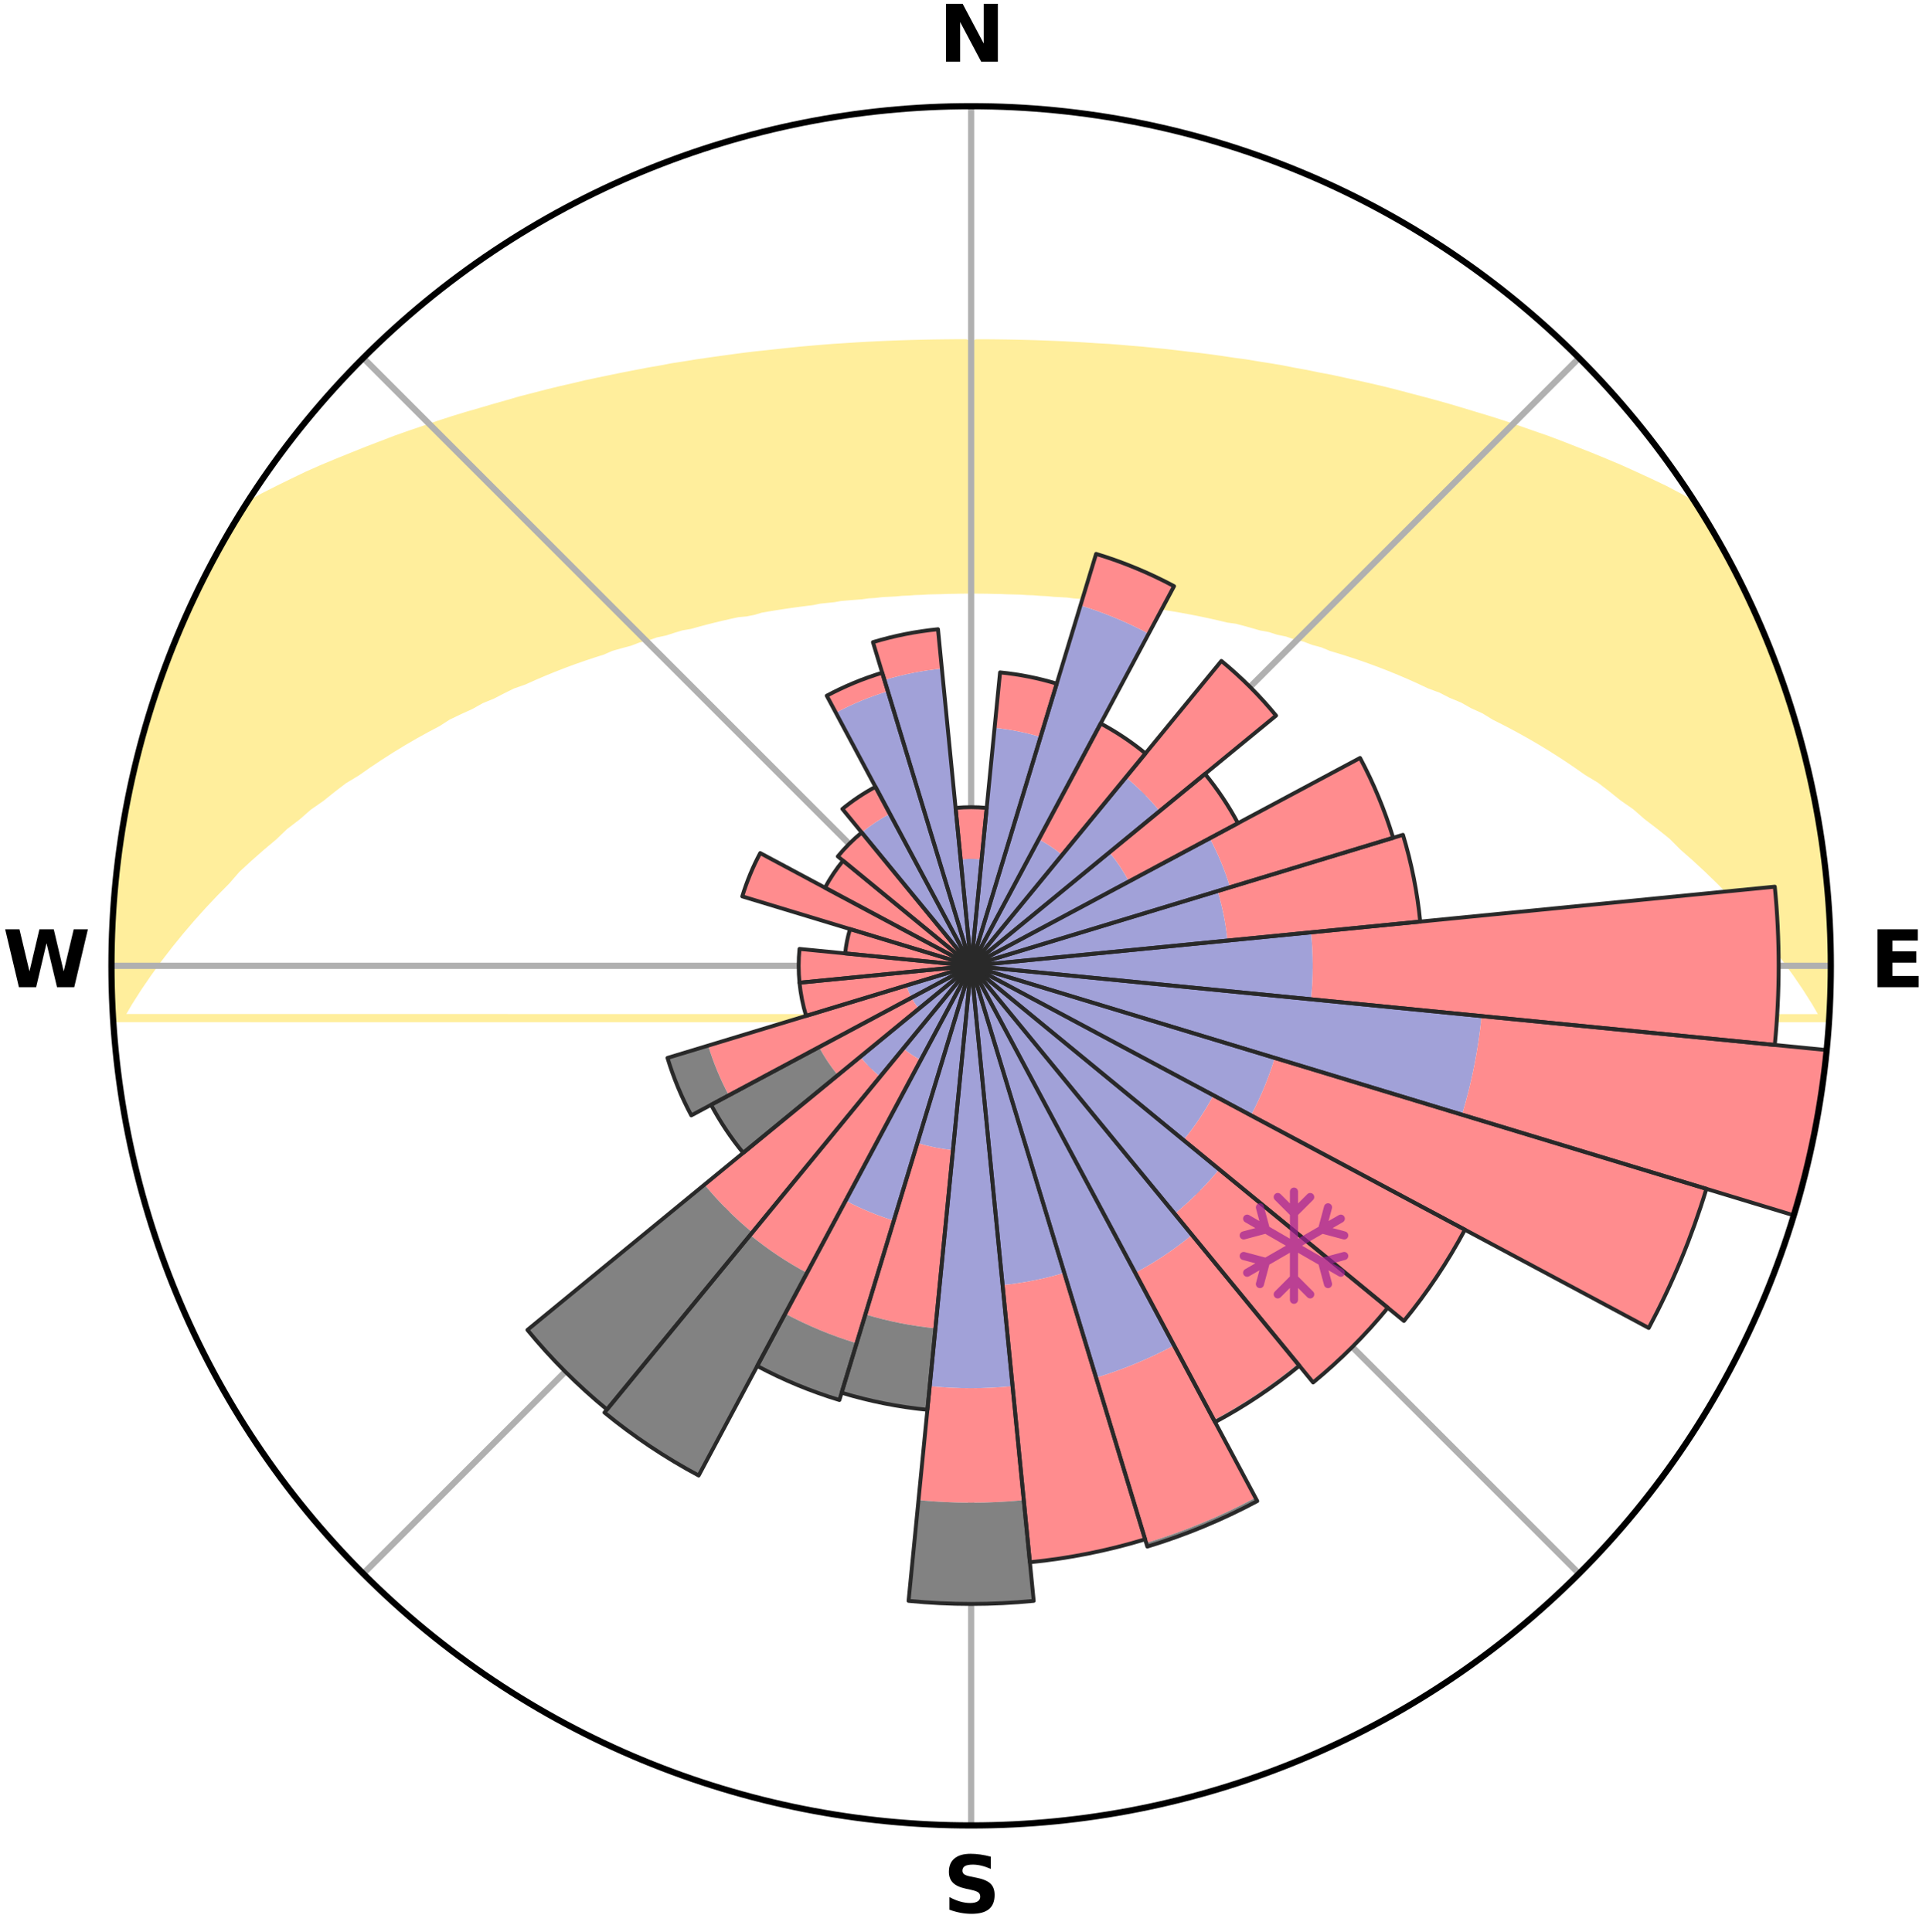 <?xml version="1.0" encoding="utf-8" standalone="no"?>
<!DOCTYPE svg PUBLIC "-//W3C//DTD SVG 1.1//EN"
  "http://www.w3.org/Graphics/SVG/1.1/DTD/svg11.dtd">
<svg xmlns:xlink="http://www.w3.org/1999/xlink" width="248.41pt" height="249.158pt" viewBox="0 0 248.41 249.158" xmlns="http://www.w3.org/2000/svg" version="1.1">
 <title>Ski Rose for Cerro Perito Moreno</title>
 <defs>
  <style type="text/css">*{stroke-linejoin: round; stroke-linecap: butt}</style>
 </defs>
 <g id="figure_1">
  <g id="patch_1">
   <path d="M 0 249.158 
L 248.41 249.158 
L 248.41 0 
L 0 0 
z
" style="fill: #ffffff"/>
  </g>
  <g id="axes_1">
   <g id="patch_2">
    <path d="M 236.135 124.579 
C 236.135 110.018 233.267 95.599 227.695 82.147 
C 222.122 68.695 213.955 56.471 203.659 46.175 
C 193.363 35.879 181.139 27.711 167.687 22.139 
C 154.235 16.567 139.815 13.699 125.255 13.699 
C 110.694 13.699 96.275 16.567 82.823 22.139 
C 69.371 27.711 57.147 35.879 46.851 46.175 
C 36.555 56.471 28.387 68.695 22.815 82.147 
C 17.243 95.599 14.375 110.018 14.375 124.579 
C 14.375 139.14 17.243 153.559 22.815 167.011 
C 28.387 180.463 36.555 192.687 46.851 202.983 
C 57.147 213.279 69.371 221.447 82.823 227.019 
C 96.275 232.591 110.694 235.459 125.255 235.459 
C 139.815 235.459 154.235 232.591 167.687 227.019 
C 181.139 221.447 193.363 213.279 203.659 202.983 
C 213.955 192.687 222.122 180.463 227.695 167.011 
C 233.267 153.559 236.135 139.14 236.135 124.579 
M 125.255 124.579 
C 125.255 124.579 125.255 124.579 125.255 124.579 
C 125.255 124.579 125.255 124.579 125.255 124.579 
C 125.255 124.579 125.255 124.579 125.255 124.579 
C 125.255 124.579 125.255 124.579 125.255 124.579 
C 125.255 124.579 125.255 124.579 125.255 124.579 
C 125.255 124.579 125.255 124.579 125.255 124.579 
C 125.255 124.579 125.255 124.579 125.255 124.579 
C 125.255 124.579 125.255 124.579 125.255 124.579 
C 125.255 124.579 125.255 124.579 125.255 124.579 
C 125.255 124.579 125.255 124.579 125.255 124.579 
C 125.255 124.579 125.255 124.579 125.255 124.579 
C 125.255 124.579 125.255 124.579 125.255 124.579 
C 125.255 124.579 125.255 124.579 125.255 124.579 
C 125.255 124.579 125.255 124.579 125.255 124.579 
C 125.255 124.579 125.255 124.579 125.255 124.579 
C 125.255 124.579 125.255 124.579 125.255 124.579 
z
" style="fill: #ffffff"/>
   </g>
   <g id="PolyCollection_1">
    <defs>
     <path id="mcb01f3371c" d="M 125.956 -204.9 
L 125.678 -173.09 
L 126.525 -173.082 
L 127.372 -173.073 
L 128.219 -173.051 
L 129.068 -173.036 
L 129.917 -173 
L 130.769 -172.979 
L 131.624 -172.957 
L 132.476 -172.9 
L 133.336 -172.871 
L 134.192 -172.799 
L 135.058 -172.761 
L 135.917 -172.674 
L 136.79 -172.627 
L 137.668 -172.578 
L 138.535 -172.467 
L 139.422 -172.406 
L 140.314 -172.342 
L 141.19 -172.205 
L 142.093 -172.128 
L 143.002 -172.045 
L 143.887 -171.88 
L 144.807 -171.782 
L 145.734 -171.677 
L 146.668 -171.566 
L 147.609 -171.446 
L 148.513 -171.228 
L 149.466 -171.088 
L 150.427 -170.94 
L 151.395 -170.782 
L 152.371 -170.613 
L 153.354 -170.432 
L 154.344 -170.241 
L 155.342 -170.037 
L 156.348 -169.82 
L 157.36 -169.589 
L 158.38 -169.344 
L 159.49 -169.195 
L 160.527 -168.922 
L 161.569 -168.632 
L 162.618 -168.326 
L 163.773 -168.116 
L 164.837 -167.775 
L 166.014 -167.531 
L 167.092 -167.153 
L 168.29 -166.87 
L 169.38 -166.452 
L 170.597 -166.127 
L 171.697 -165.667 
L 172.931 -165.298 
L 174.175 -164.906 
L 175.428 -164.488 
L 176.689 -164.046 
L 177.958 -163.577 
L 179.234 -163.082 
L 180.516 -162.559 
L 181.804 -162.008 
L 183.096 -161.428 
L 184.392 -160.818 
L 185.86 -160.278 
L 187.164 -159.606 
L 188.646 -158.998 
L 189.955 -158.26 
L 191.446 -157.581 
L 192.754 -156.775 
L 194.25 -156.022 
L 195.747 -155.23 
L 197.245 -154.398 
L 198.743 -153.527 
L 200.238 -152.614 
L 201.731 -151.661 
L 203.219 -150.665 
L 204.7 -149.628 
L 206.386 -148.611 
L 207.854 -147.486 
L 209.311 -146.318 
L 210.974 -145.158 
L 212.409 -143.901 
L 214.05 -142.645 
L 215.677 -141.338 
L 217.067 -139.943 
L 218.661 -138.539 
L 220.237 -137.084 
L 221.793 -135.578 
L 223.326 -134.022 
L 224.607 -132.398 
L 226.088 -130.746 
L 227.54 -129.045 
L 228.958 -127.295 
L 230.34 -125.496 
L 231.679 -123.65 
L 232.968 -121.759 
L 234.191 -119.823 
L 235.327 -117.847 
L 15.427 -117.862 
L 16.573 -119.834 
L 17.802 -121.765 
L 19.092 -123.653 
L 20.431 -125.494 
L 21.812 -127.288 
L 23.229 -129.034 
L 24.678 -130.731 
L 26.157 -132.378 
L 27.662 -133.976 
L 29.191 -135.524 
L 30.519 -137.051 
L 32.092 -138.502 
L 33.684 -139.903 
L 35.291 -141.253 
L 36.695 -142.597 
L 38.332 -143.849 
L 39.764 -145.104 
L 41.423 -146.259 
L 42.878 -147.424 
L 44.343 -148.546 
L 46.024 -149.56 
L 47.502 -150.595 
L 48.987 -151.587 
L 50.476 -152.538 
L 51.968 -153.448 
L 53.462 -154.317 
L 54.956 -155.146 
L 56.45 -155.935 
L 57.755 -156.775 
L 59.246 -157.49 
L 60.733 -158.167 
L 62.038 -158.903 
L 63.516 -159.509 
L 64.816 -160.18 
L 66.114 -160.82 
L 67.572 -161.327 
L 68.861 -161.906 
L 70.144 -162.456 
L 71.422 -162.977 
L 72.694 -163.472 
L 73.959 -163.94 
L 75.216 -164.381 
L 76.465 -164.798 
L 77.705 -165.19 
L 78.807 -165.672 
L 80.031 -166.019 
L 81.244 -166.344 
L 82.33 -166.761 
L 83.524 -167.045 
L 84.598 -167.422 
L 85.771 -167.668 
L 86.831 -168.009 
L 87.886 -168.332 
L 89.027 -168.527 
L 90.066 -168.817 
L 91.099 -169.092 
L 92.125 -169.351 
L 93.145 -169.596 
L 94.157 -169.826 
L 95.163 -170.043 
L 96.227 -170.144 
L 97.214 -170.338 
L 98.135 -170.619 
L 99.111 -170.788 
L 100.079 -170.946 
L 101.04 -171.095 
L 101.994 -171.234 
L 102.94 -171.364 
L 103.878 -171.486 
L 104.809 -171.601 
L 105.7 -171.787 
L 106.621 -171.885 
L 107.534 -171.976 
L 108.415 -172.133 
L 109.318 -172.21 
L 110.214 -172.282 
L 111.105 -172.35 
L 111.973 -172.471 
L 112.855 -172.527 
L 113.719 -172.631 
L 114.592 -172.677 
L 115.46 -172.721 
L 116.317 -172.802 
L 117.179 -172.837 
L 118.033 -172.902 
L 118.889 -172.93 
L 119.74 -172.981 
L 120.592 -173.001 
L 121.442 -173.021 
L 122.29 -173.052 
L 123.138 -173.065 
L 123.985 -173.082 
L 124.832 -173.089 
L 124.554 -204.903 
L 124.554 -204.903 
L 123.152 -204.902 
L 121.748 -204.888 
L 120.344 -204.87 
L 118.938 -204.843 
L 117.53 -204.807 
L 116.119 -204.763 
L 114.705 -204.71 
L 113.289 -204.647 
L 111.868 -204.575 
L 110.444 -204.493 
L 109.015 -204.401 
L 107.578 -204.312 
L 106.14 -204.2 
L 104.696 -204.076 
L 103.244 -203.948 
L 101.788 -203.801 
L 100.326 -203.644 
L 98.853 -203.485 
L 97.369 -203.327 
L 95.879 -203.147 
L 94.385 -202.947 
L 92.879 -202.74 
L 91.362 -202.526 
L 89.833 -202.305 
L 88.302 -202.053 
L 86.747 -201.815 
L 85.201 -201.522 
L 83.625 -201.251 
L 82.048 -200.946 
L 80.452 -200.639 
L 78.848 -200.308 
L 77.223 -199.974 
L 75.583 -199.625 
L 73.946 -199.233 
L 72.275 -198.853 
L 70.598 -198.444 
L 68.913 -198.005 
L 67.197 -197.567 
L 65.496 -197.072 
L 63.758 -196.582 
L 62.01 -196.064 
L 60.222 -195.55 
L 58.427 -195.001 
L 56.626 -194.417 
L 54.82 -193.795 
L 52.974 -193.171 
L 51.116 -192.515 
L 49.267 -191.807 
L 47.384 -191.087 
L 45.495 -190.328 
L 43.573 -189.552 
L 41.633 -188.744 
L 39.696 -187.889 
L 37.787 -186.97 
L 35.851 -186.024 
L 33.912 -185.037 
L 32.005 -183.986 
L 30.726 -182.506 
L 29.726 -180.85 
L 28.779 -179.162 
L 27.877 -177.451 
L 26.904 -175.777 
L 26.107 -174.012 
L 25.232 -172.288 
L 24.402 -170.54 
L 23.604 -168.778 
L 22.844 -166.999 
L 22.119 -165.205 
L 21.427 -163.399 
L 20.769 -161.579 
L 20.144 -159.749 
L 19.553 -157.907 
L 18.992 -156.055 
L 18.464 -154.195 
L 17.969 -152.325 
L 17.51 -150.446 
L 17.08 -148.561 
L 16.684 -146.668 
L 16.322 -144.769 
L 15.992 -142.863 
L 15.696 -140.953 
L 15.433 -139.037 
L 15.204 -137.118 
L 15.009 -135.195 
L 14.848 -133.268 
L 14.721 -131.34 
L 14.629 -129.409 
L 14.572 -127.477 
L 14.55 -125.545 
L 14.565 -123.613 
L 14.42 -121.677 
L 14.497 -119.743 
L 14.62 -117.812 
L 235.92 -117.81 
L 235.968 -119.745 
L 236.076 -121.677 
L 236.058 -123.612 
L 236.103 -125.546 
L 236.018 -127.48 
L 235.994 -129.414 
L 235.842 -131.343 
L 235.745 -133.275 
L 235.523 -135.197 
L 235.405 -137.129 
L 235.056 -139.035 
L 234.861 -140.96 
L 234.563 -142.871 
L 234.162 -144.764 
L 233.847 -146.672 
L 233.49 -148.574 
L 233.014 -150.45 
L 232.569 -152.332 
L 232.08 -154.204 
L 231.548 -156.065 
L 230.973 -157.912 
L 230.353 -159.744 
L 229.753 -161.584 
L 229.09 -163.402 
L 228.363 -165.194 
L 227.675 -167.003 
L 226.861 -168.758 
L 226.11 -170.541 
L 225.295 -172.296 
L 224.43 -174.026 
L 223.59 -175.769 
L 222.658 -177.465 
L 221.754 -179.176 
L 220.768 -180.841 
L 219.789 -182.51 
L 218.504 -183.985 
L 216.597 -185.037 
L 214.688 -186.045 
L 212.73 -186.974 
L 210.787 -187.87 
L 208.87 -188.739 
L 206.937 -189.552 
L 205.026 -190.337 
L 203.12 -191.082 
L 201.254 -191.817 
L 199.394 -192.515 
L 197.523 -193.159 
L 195.697 -193.802 
L 193.885 -194.417 
L 192.077 -194.995 
L 190.276 -195.537 
L 188.508 -196.074 
L 186.76 -196.592 
L 185.021 -197.082 
L 183.294 -197.545 
L 181.587 -197.993 
L 179.907 -198.438 
L 178.235 -198.855 
L 176.57 -199.243 
L 174.917 -199.61 
L 173.282 -199.967 
L 171.668 -200.319 
L 170.048 -200.623 
L 168.463 -200.949 
L 166.876 -201.235 
L 165.32 -201.544 
L 163.76 -201.808 
L 162.207 -202.051 
L 160.678 -202.307 
L 159.14 -202.51 
L 157.63 -202.739 
L 156.126 -202.951 
L 154.628 -203.141 
L 153.135 -203.31 
L 151.658 -203.491 
L 150.188 -203.658 
L 148.723 -203.805 
L 147.267 -203.952 
L 145.812 -204.069 
L 144.368 -204.193 
L 142.93 -204.306 
L 141.491 -204.384 
L 140.063 -204.478 
L 138.639 -204.561 
L 137.219 -204.635 
L 135.803 -204.699 
L 134.39 -204.753 
L 132.979 -204.799 
L 131.571 -204.836 
L 130.165 -204.864 
L 128.761 -204.884 
L 127.358 -204.897 
L 125.956 -204.9 
z
" style="stroke: #ffee9c"/>
    </defs>
    <g clip-path="url(#p52ce7b90aa)">
     <use xlink:href="#mcb01f3371c" x="0" y="249.158" style="fill: #ffee9c; stroke: #ffee9c"/>
    </g>
   </g>
   <g id="matplotlib.axis_1">
    <g id="xtick_1">
     <g id="line2d_1">
      <path d="M 125.255 124.579 
L 125.255 13.699 
" clip-path="url(#p52ce7b90aa)" style="fill: none; stroke: #b0b0b0; stroke-width: 0.8; stroke-linecap: square"/>
     </g>
     <g id="text_1">
      <!-- N -->
      <g transform="translate(121.07 7.958) scale(0.1 -0.1)">
       <defs>
        <path id="DejaVuSans-Bold-4e" d="M 588 4666 
L 1931 4666 
L 3628 1466 
L 3628 4666 
L 4769 4666 
L 4769 0 
L 3425 0 
L 1728 3200 
L 1728 0 
L 588 0 
L 588 4666 
z
" transform="scale(0.016)"/>
       </defs>
       <use xlink:href="#DejaVuSans-Bold-4e"/>
      </g>
     </g>
    </g>
    <g id="xtick_2">
     <g id="line2d_2">
      <path d="M 125.255 124.579 
L 203.659 46.175 
" clip-path="url(#p52ce7b90aa)" style="fill: none; stroke: #b0b0b0; stroke-width: 0.8; stroke-linecap: square"/>
     </g>
    </g>
    <g id="xtick_3">
     <g id="line2d_3">
      <path d="M 125.255 124.579 
L 236.135 124.579 
" clip-path="url(#p52ce7b90aa)" style="fill: none; stroke: #b0b0b0; stroke-width: 0.8; stroke-linecap: square"/>
     </g>
     <g id="text_2">
      <!-- E -->
      <g transform="translate(241.219 127.338) scale(0.1 -0.1)">
       <defs>
        <path id="DejaVuSans-Bold-45" d="M 588 4666 
L 3834 4666 
L 3834 3756 
L 1791 3756 
L 1791 2888 
L 3713 2888 
L 3713 1978 
L 1791 1978 
L 1791 909 
L 3903 909 
L 3903 0 
L 588 0 
L 588 4666 
z
" transform="scale(0.016)"/>
       </defs>
       <use xlink:href="#DejaVuSans-Bold-45"/>
      </g>
     </g>
    </g>
    <g id="xtick_4">
     <g id="line2d_4">
      <path d="M 125.255 124.579 
L 203.659 202.983 
" clip-path="url(#p52ce7b90aa)" style="fill: none; stroke: #b0b0b0; stroke-width: 0.8; stroke-linecap: square"/>
     </g>
    </g>
    <g id="xtick_5">
     <g id="line2d_5">
      <path d="M 125.255 124.579 
L 125.255 235.459 
" clip-path="url(#p52ce7b90aa)" style="fill: none; stroke: #b0b0b0; stroke-width: 0.8; stroke-linecap: square"/>
     </g>
     <g id="text_3">
      <!-- S -->
      <g transform="translate(121.654 246.718) scale(0.1 -0.1)">
       <defs>
        <path id="DejaVuSans-Bold-53" d="M 3834 4519 
L 3834 3531 
Q 3450 3703 3084 3790 
Q 2719 3878 2394 3878 
Q 1963 3878 1756 3759 
Q 1550 3641 1550 3391 
Q 1550 3203 1689 3098 
Q 1828 2994 2194 2919 
L 2706 2816 
Q 3484 2659 3812 2340 
Q 4141 2022 4141 1434 
Q 4141 663 3683 286 
Q 3225 -91 2284 -91 
Q 1841 -91 1394 -6 
Q 947 78 500 244 
L 500 1259 
Q 947 1022 1364 901 
Q 1781 781 2169 781 
Q 2563 781 2772 912 
Q 2981 1044 2981 1288 
Q 2981 1506 2839 1625 
Q 2697 1744 2272 1838 
L 1806 1941 
Q 1106 2091 782 2419 
Q 459 2747 459 3303 
Q 459 4000 909 4375 
Q 1359 4750 2203 4750 
Q 2588 4750 2994 4692 
Q 3400 4634 3834 4519 
z
" transform="scale(0.016)"/>
       </defs>
       <use xlink:href="#DejaVuSans-Bold-53"/>
      </g>
     </g>
    </g>
    <g id="xtick_6">
     <g id="line2d_6">
      <path d="M 125.255 124.579 
L 46.851 202.983 
" clip-path="url(#p52ce7b90aa)" style="fill: none; stroke: #b0b0b0; stroke-width: 0.8; stroke-linecap: square"/>
     </g>
    </g>
    <g id="xtick_7">
     <g id="line2d_7">
      <path d="M 125.255 124.579 
L 14.375 124.579 
" clip-path="url(#p52ce7b90aa)" style="fill: none; stroke: #b0b0b0; stroke-width: 0.8; stroke-linecap: square"/>
     </g>
     <g id="text_4">
      <!-- W -->
      <g transform="translate(0.36 127.338) scale(0.1 -0.1)">
       <defs>
        <path id="DejaVuSans-Bold-57" d="M 191 4666 
L 1344 4666 
L 2150 1275 
L 2950 4666 
L 4109 4666 
L 4909 1275 
L 5716 4666 
L 6859 4666 
L 5759 0 
L 4372 0 
L 3525 3547 
L 2688 0 
L 1300 0 
L 191 4666 
z
" transform="scale(0.016)"/>
       </defs>
       <use xlink:href="#DejaVuSans-Bold-57"/>
      </g>
     </g>
    </g>
    <g id="xtick_8">
     <g id="line2d_8">
      <path d="M 125.255 124.579 
L 46.851 46.175 
" clip-path="url(#p52ce7b90aa)" style="fill: none; stroke: #b0b0b0; stroke-width: 0.8; stroke-linecap: square"/>
     </g>
    </g>
   </g>
   <g id="matplotlib.axis_2"/>
   <g id="patch_3">
    <path d="M 125.255 124.579 
C 125.255 124.579 125.255 124.579 125.255 124.579 
C 125.255 124.579 125.255 124.579 125.255 124.579 
L 125.255 124.579 
C 125.255 124.579 125.255 124.579 125.255 124.579 
C 125.255 124.579 125.255 124.579 125.255 124.579 
z
" clip-path="url(#p52ce7b90aa)" style="fill: #d9d9d9"/>
   </g>
   <g id="patch_4">
    <path d="M 125.255 124.579 
C 125.255 124.579 125.255 124.579 125.255 124.579 
C 125.255 124.579 125.255 124.579 125.255 124.579 
L 125.255 124.579 
C 125.255 124.579 125.255 124.579 125.255 124.579 
C 125.255 124.579 125.255 124.579 125.255 124.579 
z
" clip-path="url(#p52ce7b90aa)" style="fill: #d9d9d9"/>
   </g>
   <g id="patch_5">
    <path d="M 125.255 124.579 
C 125.255 124.579 125.255 124.579 125.255 124.579 
C 125.255 124.579 125.255 124.579 125.255 124.579 
L 125.255 124.579 
C 125.255 124.579 125.255 124.579 125.255 124.579 
C 125.255 124.579 125.255 124.579 125.255 124.579 
z
" clip-path="url(#p52ce7b90aa)" style="fill: #d9d9d9"/>
   </g>
   <g id="patch_6">
    <path d="M 125.255 124.579 
C 125.255 124.579 125.255 124.579 125.255 124.579 
C 125.255 124.579 125.255 124.579 125.255 124.579 
L 125.255 124.579 
C 125.255 124.579 125.255 124.579 125.255 124.579 
C 125.255 124.579 125.255 124.579 125.255 124.579 
z
" clip-path="url(#p52ce7b90aa)" style="fill: #d9d9d9"/>
   </g>
   <g id="patch_7">
    <path d="M 125.255 124.579 
C 125.255 124.579 125.255 124.579 125.255 124.579 
C 125.255 124.579 125.255 124.579 125.255 124.579 
L 125.255 124.579 
C 125.255 124.579 125.255 124.579 125.255 124.579 
C 125.255 124.579 125.255 124.579 125.255 124.579 
z
" clip-path="url(#p52ce7b90aa)" style="fill: #d9d9d9"/>
   </g>
   <g id="patch_8">
    <path d="M 125.255 124.579 
C 125.255 124.579 125.255 124.579 125.255 124.579 
C 125.255 124.579 125.255 124.579 125.255 124.579 
L 125.255 124.579 
C 125.255 124.579 125.255 124.579 125.255 124.579 
C 125.255 124.579 125.255 124.579 125.255 124.579 
z
" clip-path="url(#p52ce7b90aa)" style="fill: #d9d9d9"/>
   </g>
   <g id="patch_9">
    <path d="M 125.255 124.579 
C 125.255 124.579 125.255 124.579 125.255 124.579 
C 125.255 124.579 125.255 124.579 125.255 124.579 
L 125.255 124.579 
C 125.255 124.579 125.255 124.579 125.255 124.579 
C 125.255 124.579 125.255 124.579 125.255 124.579 
z
" clip-path="url(#p52ce7b90aa)" style="fill: #d9d9d9"/>
   </g>
   <g id="patch_10">
    <path d="M 125.255 124.579 
C 125.255 124.579 125.255 124.579 125.255 124.579 
C 125.255 124.579 125.255 124.579 125.255 124.579 
L 125.255 124.579 
C 125.255 124.579 125.255 124.579 125.255 124.579 
C 125.255 124.579 125.255 124.579 125.255 124.579 
z
" clip-path="url(#p52ce7b90aa)" style="fill: #d9d9d9"/>
   </g>
   <g id="patch_11">
    <path d="M 125.255 124.579 
C 125.255 124.579 125.255 124.579 125.255 124.579 
C 125.255 124.579 125.255 124.579 125.255 124.579 
L 125.255 124.579 
C 125.255 124.579 125.255 124.579 125.255 124.579 
C 125.255 124.579 125.255 124.579 125.255 124.579 
z
" clip-path="url(#p52ce7b90aa)" style="fill: #d9d9d9"/>
   </g>
   <g id="patch_12">
    <path d="M 125.255 124.579 
C 125.255 124.579 125.255 124.579 125.255 124.579 
C 125.255 124.579 125.255 124.579 125.255 124.579 
L 125.255 124.579 
C 125.255 124.579 125.255 124.579 125.255 124.579 
C 125.255 124.579 125.255 124.579 125.255 124.579 
z
" clip-path="url(#p52ce7b90aa)" style="fill: #d9d9d9"/>
   </g>
   <g id="patch_13">
    <path d="M 125.255 124.579 
C 125.255 124.579 125.255 124.579 125.255 124.579 
C 125.255 124.579 125.255 124.579 125.255 124.579 
L 125.255 124.579 
C 125.255 124.579 125.255 124.579 125.255 124.579 
C 125.255 124.579 125.255 124.579 125.255 124.579 
z
" clip-path="url(#p52ce7b90aa)" style="fill: #d9d9d9"/>
   </g>
   <g id="patch_14">
    <path d="M 125.255 124.579 
C 125.255 124.579 125.255 124.579 125.255 124.579 
C 125.255 124.579 125.255 124.579 125.255 124.579 
L 125.255 124.579 
C 125.255 124.579 125.255 124.579 125.255 124.579 
C 125.255 124.579 125.255 124.579 125.255 124.579 
z
" clip-path="url(#p52ce7b90aa)" style="fill: #d9d9d9"/>
   </g>
   <g id="patch_15">
    <path d="M 125.255 124.579 
C 125.255 124.579 125.255 124.579 125.255 124.579 
C 125.255 124.579 125.255 124.579 125.255 124.579 
L 125.255 124.579 
C 125.255 124.579 125.255 124.579 125.255 124.579 
C 125.255 124.579 125.255 124.579 125.255 124.579 
z
" clip-path="url(#p52ce7b90aa)" style="fill: #d9d9d9"/>
   </g>
   <g id="patch_16">
    <path d="M 125.255 124.579 
C 125.255 124.579 125.255 124.579 125.255 124.579 
C 125.255 124.579 125.255 124.579 125.255 124.579 
L 125.255 124.579 
C 125.255 124.579 125.255 124.579 125.255 124.579 
C 125.255 124.579 125.255 124.579 125.255 124.579 
z
" clip-path="url(#p52ce7b90aa)" style="fill: #d9d9d9"/>
   </g>
   <g id="patch_17">
    <path d="M 125.255 124.579 
C 125.255 124.579 125.255 124.579 125.255 124.579 
C 125.255 124.579 125.255 124.579 125.255 124.579 
L 125.255 124.579 
C 125.255 124.579 125.255 124.579 125.255 124.579 
C 125.255 124.579 125.255 124.579 125.255 124.579 
z
" clip-path="url(#p52ce7b90aa)" style="fill: #d9d9d9"/>
   </g>
   <g id="patch_18">
    <path d="M 125.255 124.579 
C 125.255 124.579 125.255 124.579 125.255 124.579 
C 125.255 124.579 125.255 124.579 125.255 124.579 
L 125.255 124.579 
C 125.255 124.579 125.255 124.579 125.255 124.579 
C 125.255 124.579 125.255 124.579 125.255 124.579 
z
" clip-path="url(#p52ce7b90aa)" style="fill: #d9d9d9"/>
   </g>
   <g id="patch_19">
    <path d="M 125.255 124.579 
C 125.255 124.579 125.255 124.579 125.255 124.579 
C 125.255 124.579 125.255 124.579 125.255 124.579 
L 125.255 124.579 
C 125.255 124.579 125.255 124.579 125.255 124.579 
C 125.255 124.579 125.255 124.579 125.255 124.579 
z
" clip-path="url(#p52ce7b90aa)" style="fill: #d9d9d9"/>
   </g>
   <g id="patch_20">
    <path d="M 125.255 124.579 
C 125.255 124.579 125.255 124.579 125.255 124.579 
C 125.255 124.579 125.255 124.579 125.255 124.579 
L 125.255 124.579 
C 125.255 124.579 125.255 124.579 125.255 124.579 
C 125.255 124.579 125.255 124.579 125.255 124.579 
z
" clip-path="url(#p52ce7b90aa)" style="fill: #d9d9d9"/>
   </g>
   <g id="patch_21">
    <path d="M 125.255 124.579 
C 125.255 124.579 125.255 124.579 125.255 124.579 
C 125.255 124.579 125.255 124.579 125.255 124.579 
L 125.255 124.579 
C 125.255 124.579 125.255 124.579 125.255 124.579 
C 125.255 124.579 125.255 124.579 125.255 124.579 
z
" clip-path="url(#p52ce7b90aa)" style="fill: #d9d9d9"/>
   </g>
   <g id="patch_22">
    <path d="M 125.255 124.579 
C 125.255 124.579 125.255 124.579 125.255 124.579 
C 125.255 124.579 125.255 124.579 125.255 124.579 
L 125.255 124.579 
C 125.255 124.579 125.255 124.579 125.255 124.579 
C 125.255 124.579 125.255 124.579 125.255 124.579 
z
" clip-path="url(#p52ce7b90aa)" style="fill: #d9d9d9"/>
   </g>
   <g id="patch_23">
    <path d="M 125.255 124.579 
C 125.255 124.579 125.255 124.579 125.255 124.579 
C 125.255 124.579 125.255 124.579 125.255 124.579 
L 125.255 124.579 
C 125.255 124.579 125.255 124.579 125.255 124.579 
C 125.255 124.579 125.255 124.579 125.255 124.579 
z
" clip-path="url(#p52ce7b90aa)" style="fill: #d9d9d9"/>
   </g>
   <g id="patch_24">
    <path d="M 125.255 124.579 
C 125.255 124.579 125.255 124.579 125.255 124.579 
C 125.255 124.579 125.255 124.579 125.255 124.579 
L 125.255 124.579 
C 125.255 124.579 125.255 124.579 125.255 124.579 
C 125.255 124.579 125.255 124.579 125.255 124.579 
z
" clip-path="url(#p52ce7b90aa)" style="fill: #d9d9d9"/>
   </g>
   <g id="patch_25">
    <path d="M 125.255 124.579 
C 125.255 124.579 125.255 124.579 125.255 124.579 
C 125.255 124.579 125.255 124.579 125.255 124.579 
L 125.255 124.579 
C 125.255 124.579 125.255 124.579 125.255 124.579 
C 125.255 124.579 125.255 124.579 125.255 124.579 
z
" clip-path="url(#p52ce7b90aa)" style="fill: #d9d9d9"/>
   </g>
   <g id="patch_26">
    <path d="M 125.255 124.579 
C 125.255 124.579 125.255 124.579 125.255 124.579 
C 125.255 124.579 125.255 124.579 125.255 124.579 
L 125.255 124.579 
C 125.255 124.579 125.255 124.579 125.255 124.579 
C 125.255 124.579 125.255 124.579 125.255 124.579 
z
" clip-path="url(#p52ce7b90aa)" style="fill: #d9d9d9"/>
   </g>
   <g id="patch_27">
    <path d="M 125.255 124.579 
C 125.255 124.579 125.255 124.579 125.255 124.579 
C 125.255 124.579 125.255 124.579 125.255 124.579 
L 125.255 124.579 
C 125.255 124.579 125.255 124.579 125.255 124.579 
C 125.255 124.579 125.255 124.579 125.255 124.579 
z
" clip-path="url(#p52ce7b90aa)" style="fill: #d9d9d9"/>
   </g>
   <g id="patch_28">
    <path d="M 125.255 124.579 
C 125.255 124.579 125.255 124.579 125.255 124.579 
C 125.255 124.579 125.255 124.579 125.255 124.579 
L 125.255 124.579 
C 125.255 124.579 125.255 124.579 125.255 124.579 
C 125.255 124.579 125.255 124.579 125.255 124.579 
z
" clip-path="url(#p52ce7b90aa)" style="fill: #d9d9d9"/>
   </g>
   <g id="patch_29">
    <path d="M 125.255 124.579 
C 125.255 124.579 125.255 124.579 125.255 124.579 
C 125.255 124.579 125.255 124.579 125.255 124.579 
L 125.255 124.579 
C 125.255 124.579 125.255 124.579 125.255 124.579 
C 125.255 124.579 125.255 124.579 125.255 124.579 
z
" clip-path="url(#p52ce7b90aa)" style="fill: #d9d9d9"/>
   </g>
   <g id="patch_30">
    <path d="M 125.255 124.579 
C 125.255 124.579 125.255 124.579 125.255 124.579 
C 125.255 124.579 125.255 124.579 125.255 124.579 
L 125.255 124.579 
C 125.255 124.579 125.255 124.579 125.255 124.579 
C 125.255 124.579 125.255 124.579 125.255 124.579 
z
" clip-path="url(#p52ce7b90aa)" style="fill: #d9d9d9"/>
   </g>
   <g id="patch_31">
    <path d="M 125.255 124.579 
C 125.255 124.579 125.255 124.579 125.255 124.579 
C 125.255 124.579 125.255 124.579 125.255 124.579 
L 125.255 124.579 
C 125.255 124.579 125.255 124.579 125.255 124.579 
C 125.255 124.579 125.255 124.579 125.255 124.579 
z
" clip-path="url(#p52ce7b90aa)" style="fill: #d9d9d9"/>
   </g>
   <g id="patch_32">
    <path d="M 125.255 124.579 
C 125.255 124.579 125.255 124.579 125.255 124.579 
C 125.255 124.579 125.255 124.579 125.255 124.579 
L 125.255 124.579 
C 125.255 124.579 125.255 124.579 125.255 124.579 
C 125.255 124.579 125.255 124.579 125.255 124.579 
z
" clip-path="url(#p52ce7b90aa)" style="fill: #d9d9d9"/>
   </g>
   <g id="patch_33">
    <path d="M 125.255 124.579 
C 125.255 124.579 125.255 124.579 125.255 124.579 
C 125.255 124.579 125.255 124.579 125.255 124.579 
L 125.255 124.579 
C 125.255 124.579 125.255 124.579 125.255 124.579 
C 125.255 124.579 125.255 124.579 125.255 124.579 
z
" clip-path="url(#p52ce7b90aa)" style="fill: #d9d9d9"/>
   </g>
   <g id="patch_34">
    <path d="M 125.255 124.579 
C 125.255 124.579 125.255 124.579 125.255 124.579 
C 125.255 124.579 125.255 124.579 125.255 124.579 
L 125.255 124.579 
C 125.255 124.579 125.255 124.579 125.255 124.579 
C 125.255 124.579 125.255 124.579 125.255 124.579 
z
" clip-path="url(#p52ce7b90aa)" style="fill: #d9d9d9"/>
   </g>
   <g id="patch_35">
    <path d="M 125.255 124.579 
C 125.255 124.579 125.255 124.579 125.255 124.579 
C 125.255 124.579 125.255 124.579 125.255 124.579 
L 126.607 110.85 
C 126.158 110.806 125.706 110.784 125.255 110.784 
C 124.803 110.784 124.352 110.806 123.903 110.85 
z
" clip-path="url(#p52ce7b90aa)" style="fill: #a1a1d8"/>
   </g>
   <g id="patch_36">
    <path d="M 125.255 124.579 
C 125.255 124.579 125.255 124.579 125.255 124.579 
C 125.255 124.579 125.255 124.579 125.255 124.579 
L 134.209 95.06 
C 133.243 94.767 132.263 94.521 131.273 94.324 
C 130.283 94.127 129.283 93.979 128.278 93.88 
z
" clip-path="url(#p52ce7b90aa)" style="fill: #a1a1d8"/>
   </g>
   <g id="patch_37">
    <path d="M 125.255 124.579 
C 125.255 124.579 125.255 124.579 125.255 124.579 
C 125.255 124.579 125.255 124.579 125.255 124.579 
L 148.155 81.736 
C 146.752 80.987 145.314 80.306 143.845 79.698 
C 142.376 79.09 140.878 78.554 139.357 78.092 
z
" clip-path="url(#p52ce7b90aa)" style="fill: #a1a1d8"/>
   </g>
   <g id="patch_38">
    <path d="M 125.255 124.579 
C 125.255 124.579 125.255 124.579 125.255 124.579 
C 125.255 124.579 125.255 124.579 125.255 124.579 
L 136.997 110.272 
C 136.528 109.887 136.041 109.526 135.538 109.19 
C 135.034 108.853 134.514 108.542 133.98 108.256 
z
" clip-path="url(#p52ce7b90aa)" style="fill: #a1a1d8"/>
   </g>
   <g id="patch_39">
    <path d="M 125.255 124.579 
C 125.255 124.579 125.255 124.579 125.255 124.579 
C 125.255 124.579 125.255 124.579 125.255 124.579 
L 149.573 104.622 
C 148.919 103.826 148.227 103.063 147.499 102.335 
C 146.771 101.606 146.008 100.915 145.212 100.261 
z
" clip-path="url(#p52ce7b90aa)" style="fill: #a1a1d8"/>
   </g>
   <g id="patch_40">
    <path d="M 125.255 124.579 
C 125.255 124.579 125.255 124.579 125.255 124.579 
C 125.255 124.579 125.255 124.579 125.255 124.579 
L 145.613 113.697 
C 145.257 113.031 144.868 112.382 144.449 111.754 
C 144.029 111.126 143.579 110.519 143.099 109.935 
z
" clip-path="url(#p52ce7b90aa)" style="fill: #a1a1d8"/>
   </g>
   <g id="patch_41">
    <path d="M 125.255 124.579 
C 125.255 124.579 125.255 124.579 125.255 124.579 
C 125.255 124.579 125.255 124.579 125.255 124.579 
L 158.652 114.448 
C 158.321 113.355 157.936 112.279 157.498 111.223 
C 157.061 110.168 156.572 109.135 156.034 108.127 
z
" clip-path="url(#p52ce7b90aa)" style="fill: #a1a1d8"/>
   </g>
   <g id="patch_42">
    <path d="M 125.255 124.579 
C 125.255 124.579 125.255 124.579 125.255 124.579 
C 125.255 124.579 125.255 124.579 125.255 124.579 
L 158.319 121.323 
C 158.212 120.24 158.053 119.164 157.84 118.097 
C 157.628 117.031 157.364 115.975 157.048 114.935 
z
" clip-path="url(#p52ce7b90aa)" style="fill: #a1a1d8"/>
   </g>
   <g id="patch_43">
    <path d="M 125.255 124.579 
C 125.255 124.579 125.255 124.579 125.255 124.579 
C 125.255 124.579 125.255 124.579 125.255 124.579 
L 169.102 128.898 
C 169.243 127.462 169.314 126.021 169.314 124.579 
C 169.314 123.137 169.243 121.696 169.102 120.261 
z
" clip-path="url(#p52ce7b90aa)" style="fill: #a1a1d8"/>
   </g>
   <g id="patch_44">
    <path d="M 125.255 124.579 
C 125.255 124.579 125.255 124.579 125.255 124.579 
C 125.255 124.579 125.255 124.579 125.255 124.579 
L 188.567 143.785 
C 189.195 141.712 189.722 139.61 190.144 137.486 
C 190.567 135.362 190.885 133.219 191.097 131.064 
z
" clip-path="url(#p52ce7b90aa)" style="fill: #a1a1d8"/>
   </g>
   <g id="patch_45">
    <path d="M 125.255 124.579 
C 125.255 124.579 125.255 124.579 125.255 124.579 
C 125.255 124.579 125.255 124.579 125.255 124.579 
L 161.347 143.871 
C 161.978 142.689 162.551 141.478 163.064 140.24 
C 163.576 139.002 164.028 137.741 164.417 136.459 
z
" clip-path="url(#p52ce7b90aa)" style="fill: #a1a1d8"/>
   </g>
   <g id="patch_46">
    <path d="M 125.255 124.579 
C 125.255 124.579 125.255 124.579 125.255 124.579 
C 125.255 124.579 125.255 124.579 125.255 124.579 
L 152.651 147.063 
C 153.387 146.166 154.079 145.234 154.723 144.269 
C 155.368 143.305 155.964 142.309 156.511 141.286 
z
" clip-path="url(#p52ce7b90aa)" style="fill: #a1a1d8"/>
   </g>
   <g id="patch_47">
    <path d="M 125.255 124.579 
C 125.255 124.579 125.255 124.579 125.255 124.579 
C 125.255 124.579 125.255 124.579 125.255 124.579 
L 151.51 156.571 
C 152.557 155.712 153.562 154.802 154.519 153.844 
C 155.477 152.886 156.388 151.882 157.247 150.834 
z
" clip-path="url(#p52ce7b90aa)" style="fill: #a1a1d8"/>
   </g>
   <g id="patch_48">
    <path d="M 125.255 124.579 
C 125.255 124.579 125.255 124.579 125.255 124.579 
C 125.255 124.579 125.255 124.579 125.255 124.579 
L 146.428 164.19 
C 147.724 163.497 148.986 162.741 150.208 161.924 
C 151.431 161.108 152.612 160.231 153.749 159.299 
z
" clip-path="url(#p52ce7b90aa)" style="fill: #a1a1d8"/>
   </g>
   <g id="patch_49">
    <path d="M 125.255 124.579 
C 125.255 124.579 125.255 124.579 125.255 124.579 
C 125.255 124.579 125.255 124.579 125.255 124.579 
L 141.373 177.714 
C 143.112 177.186 144.825 176.574 146.504 175.878 
C 148.183 175.183 149.827 174.405 151.43 173.548 
z
" clip-path="url(#p52ce7b90aa)" style="fill: #a1a1d8"/>
   </g>
   <g id="patch_50">
    <path d="M 125.255 124.579 
C 125.255 124.579 125.255 124.579 125.255 124.579 
C 125.255 124.579 125.255 124.579 125.255 124.579 
L 129.311 165.766 
C 130.66 165.633 132 165.435 133.329 165.17 
C 134.658 164.906 135.972 164.577 137.269 164.183 
z
" clip-path="url(#p52ce7b90aa)" style="fill: #a1a1d8"/>
   </g>
   <g id="patch_51">
    <path d="M 125.255 124.579 
C 125.255 124.579 125.255 124.579 125.255 124.579 
C 125.255 124.579 125.255 124.579 125.255 124.579 
L 119.914 178.804 
C 121.689 178.979 123.471 179.067 125.255 179.067 
C 127.038 179.067 128.821 178.979 130.596 178.804 
z
" clip-path="url(#p52ce7b90aa)" style="fill: #a1a1d8"/>
   </g>
   <g id="patch_52">
    <path d="M 125.255 124.579 
C 125.255 124.579 125.255 124.579 125.255 124.579 
C 125.255 124.579 125.255 124.579 125.255 124.579 
L 118.319 147.445 
C 119.067 147.672 119.826 147.862 120.593 148.014 
C 121.36 148.167 122.134 148.282 122.913 148.358 
z
" clip-path="url(#p52ce7b90aa)" style="fill: #a1a1d8"/>
   </g>
   <g id="patch_53">
    <path d="M 125.255 124.579 
C 125.255 124.579 125.255 124.579 125.255 124.579 
C 125.255 124.579 125.255 124.579 125.255 124.579 
L 109.062 154.873 
C 110.054 155.403 111.071 155.885 112.109 156.315 
C 113.148 156.745 114.207 157.124 115.283 157.45 
z
" clip-path="url(#p52ce7b90aa)" style="fill: #a1a1d8"/>
   </g>
   <g id="patch_54">
    <path d="M 125.255 124.579 
C 125.255 124.579 125.255 124.579 125.255 124.579 
C 125.255 124.579 125.255 124.579 125.255 124.579 
L 116.503 135.243 
C 116.852 135.53 117.215 135.799 117.59 136.05 
C 117.966 136.3 118.353 136.533 118.752 136.746 
z
" clip-path="url(#p52ce7b90aa)" style="fill: #a1a1d8"/>
   </g>
   <g id="patch_55">
    <path d="M 125.255 124.579 
C 125.255 124.579 125.255 124.579 125.255 124.579 
C 125.255 124.579 125.255 124.579 125.255 124.579 
L 110.948 136.321 
C 111.332 136.789 111.739 137.238 112.167 137.667 
C 112.596 138.095 113.045 138.502 113.513 138.886 
z
" clip-path="url(#p52ce7b90aa)" style="fill: #a1a1d8"/>
   </g>
   <g id="patch_56">
    <path d="M 125.255 124.579 
C 125.255 124.579 125.255 124.579 125.255 124.579 
C 125.255 124.579 125.255 124.579 125.255 124.579 
L 117.56 128.692 
C 117.695 128.944 117.842 129.189 118 129.426 
C 118.159 129.664 118.329 129.893 118.51 130.114 
z
" clip-path="url(#p52ce7b90aa)" style="fill: #a1a1d8"/>
   </g>
   <g id="patch_57">
    <path d="M 125.255 124.579 
C 125.255 124.579 125.255 124.579 125.255 124.579 
C 125.255 124.579 125.255 124.579 125.255 124.579 
L 116.906 127.112 
C 116.988 127.385 117.085 127.654 117.194 127.918 
C 117.303 128.182 117.425 128.44 117.56 128.692 
z
" clip-path="url(#p52ce7b90aa)" style="fill: #a1a1d8"/>
   </g>
   <g id="patch_58">
    <path d="M 125.255 124.579 
C 125.255 124.579 125.255 124.579 125.255 124.579 
C 125.255 124.579 125.255 124.579 125.255 124.579 
L 125.255 124.579 
C 125.255 124.579 125.255 124.579 125.255 124.579 
C 125.255 124.579 125.255 124.579 125.255 124.579 
z
" clip-path="url(#p52ce7b90aa)" style="fill: #a1a1d8"/>
   </g>
   <g id="patch_59">
    <path d="M 125.255 124.579 
C 125.255 124.579 125.255 124.579 125.255 124.579 
C 125.255 124.579 125.255 124.579 125.255 124.579 
L 125.255 124.579 
C 125.255 124.579 125.255 124.579 125.255 124.579 
C 125.255 124.579 125.255 124.579 125.255 124.579 
z
" clip-path="url(#p52ce7b90aa)" style="fill: #a1a1d8"/>
   </g>
   <g id="patch_60">
    <path d="M 125.255 124.579 
C 125.255 124.579 125.255 124.579 125.255 124.579 
C 125.255 124.579 125.255 124.579 125.255 124.579 
L 125.255 124.579 
C 125.255 124.579 125.255 124.579 125.255 124.579 
C 125.255 124.579 125.255 124.579 125.255 124.579 
z
" clip-path="url(#p52ce7b90aa)" style="fill: #a1a1d8"/>
   </g>
   <g id="patch_61">
    <path d="M 125.255 124.579 
C 125.255 124.579 125.255 124.579 125.255 124.579 
C 125.255 124.579 125.255 124.579 125.255 124.579 
L 125.255 124.579 
C 125.255 124.579 125.255 124.579 125.255 124.579 
C 125.255 124.579 125.255 124.579 125.255 124.579 
z
" clip-path="url(#p52ce7b90aa)" style="fill: #a1a1d8"/>
   </g>
   <g id="patch_62">
    <path d="M 125.255 124.579 
C 125.255 124.579 125.255 124.579 125.255 124.579 
C 125.255 124.579 125.255 124.579 125.255 124.579 
L 125.255 124.579 
C 125.255 124.579 125.255 124.579 125.255 124.579 
C 125.255 124.579 125.255 124.579 125.255 124.579 
z
" clip-path="url(#p52ce7b90aa)" style="fill: #a1a1d8"/>
   </g>
   <g id="patch_63">
    <path d="M 125.255 124.579 
C 125.255 124.579 125.255 124.579 125.255 124.579 
C 125.255 124.579 125.255 124.579 125.255 124.579 
L 125.255 124.579 
C 125.255 124.579 125.255 124.579 125.255 124.579 
C 125.255 124.579 125.255 124.579 125.255 124.579 
z
" clip-path="url(#p52ce7b90aa)" style="fill: #a1a1d8"/>
   </g>
   <g id="patch_64">
    <path d="M 125.255 124.579 
C 125.255 124.579 125.255 124.579 125.255 124.579 
C 125.255 124.579 125.255 124.579 125.255 124.579 
L 114.769 104.961 
C 114.127 105.304 113.502 105.679 112.896 106.083 
C 112.291 106.488 111.706 106.922 111.143 107.384 
z
" clip-path="url(#p52ce7b90aa)" style="fill: #a1a1d8"/>
   </g>
   <g id="patch_65">
    <path d="M 125.255 124.579 
C 125.255 124.579 125.255 124.579 125.255 124.579 
C 125.255 124.579 125.255 124.579 125.255 124.579 
L 114.509 89.156 
C 113.35 89.508 112.208 89.916 111.089 90.38 
C 109.97 90.843 108.874 91.362 107.805 91.933 
z
" clip-path="url(#p52ce7b90aa)" style="fill: #a1a1d8"/>
   </g>
   <g id="patch_66">
    <path d="M 125.255 124.579 
C 125.255 124.579 125.255 124.579 125.255 124.579 
C 125.255 124.579 125.255 124.579 125.255 124.579 
L 121.478 86.236 
C 120.223 86.36 118.975 86.545 117.738 86.791 
C 116.501 87.037 115.277 87.343 114.071 87.709 
z
" clip-path="url(#p52ce7b90aa)" style="fill: #a1a1d8"/>
   </g>
   <g id="patch_67">
    <path d="M 123.903 110.85 
C 124.352 110.806 124.803 110.784 125.255 110.784 
C 125.706 110.784 126.158 110.806 126.607 110.85 
L 127.26 104.216 
C 126.594 104.15 125.925 104.117 125.255 104.117 
C 124.585 104.117 123.916 104.15 123.249 104.216 
z
" clip-path="url(#p52ce7b90aa)" style="fill: #ff8c8e"/>
   </g>
   <g id="patch_68">
    <path d="M 128.278 93.88 
C 129.283 93.979 130.283 94.127 131.273 94.324 
C 132.263 94.521 133.243 94.767 134.209 95.06 
L 136.295 88.185 
C 135.104 87.824 133.895 87.521 132.674 87.278 
C 131.454 87.035 130.221 86.853 128.983 86.731 
z
" clip-path="url(#p52ce7b90aa)" style="fill: #ff8c8e"/>
   </g>
   <g id="patch_69">
    <path d="M 139.357 78.092 
C 140.878 78.554 142.376 79.09 143.845 79.698 
C 145.314 80.306 146.752 80.987 148.155 81.736 
L 151.43 75.61 
C 149.827 74.753 148.183 73.975 146.504 73.28 
C 144.825 72.584 143.112 71.972 141.373 71.444 
z
" clip-path="url(#p52ce7b90aa)" style="fill: #ff8c8e"/>
   </g>
   <g id="patch_70">
    <path d="M 133.98 108.256 
C 134.514 108.542 135.034 108.853 135.538 109.19 
C 136.041 109.526 136.528 109.887 136.997 110.272 
L 147.739 97.183 
C 146.842 96.447 145.909 95.755 144.945 95.111 
C 143.98 94.466 142.985 93.87 141.962 93.323 
z
" clip-path="url(#p52ce7b90aa)" style="fill: #ff8c8e"/>
   </g>
   <g id="patch_71">
    <path d="M 145.212 100.261 
C 146.008 100.915 146.771 101.606 147.499 102.335 
C 148.227 103.063 148.919 103.826 149.573 104.622 
L 164.582 92.304 
C 163.526 91.017 162.407 89.782 161.229 88.605 
C 160.052 87.427 158.817 86.308 157.53 85.252 
z
" clip-path="url(#p52ce7b90aa)" style="fill: #ff8c8e"/>
   </g>
   <g id="patch_72">
    <path d="M 143.099 109.935 
C 143.579 110.519 144.029 111.126 144.449 111.754 
C 144.868 112.382 145.257 113.031 145.613 113.697 
L 159.667 106.185 
C 159.065 105.059 158.408 103.963 157.698 102.901 
C 156.989 101.839 156.228 100.813 155.417 99.825 
z
" clip-path="url(#p52ce7b90aa)" style="fill: #ff8c8e"/>
   </g>
   <g id="patch_73">
    <path d="M 156.034 108.127 
C 156.572 109.135 157.061 110.168 157.498 111.223 
C 157.936 112.279 158.321 113.355 158.652 114.448 
L 179.686 108.068 
C 179.145 106.286 178.518 104.532 177.805 102.812 
C 177.093 101.092 176.296 99.408 175.419 97.766 
z
" clip-path="url(#p52ce7b90aa)" style="fill: #ff8c8e"/>
   </g>
   <g id="patch_74">
    <path d="M 157.048 114.935 
C 157.364 115.975 157.628 117.031 157.84 118.097 
C 158.053 119.164 158.212 120.24 158.319 121.323 
L 183.178 118.874 
C 182.991 116.978 182.711 115.093 182.34 113.224 
C 181.968 111.356 181.505 109.507 180.952 107.684 
z
" clip-path="url(#p52ce7b90aa)" style="fill: #ff8c8e"/>
   </g>
   <g id="patch_75">
    <path d="M 169.102 120.261 
C 169.243 121.696 169.314 123.137 169.314 124.579 
C 169.314 126.021 169.243 127.462 169.102 128.898 
L 228.907 134.788 
C 229.241 131.395 229.408 127.988 229.408 124.579 
C 229.408 121.17 229.241 117.763 228.907 114.37 
z
" clip-path="url(#p52ce7b90aa)" style="fill: #ff8c8e"/>
   </g>
   <g id="patch_76">
    <path d="M 191.097 131.064 
C 190.885 133.219 190.567 135.362 190.144 137.486 
C 189.722 139.61 189.195 141.712 188.567 143.785 
L 231.36 156.766 
C 232.414 153.293 233.296 149.77 234.004 146.211 
C 234.712 142.651 235.245 139.059 235.601 135.447 
z
" clip-path="url(#p52ce7b90aa)" style="fill: #ff8c8e"/>
   </g>
   <g id="patch_77">
    <path d="M 164.417 136.459 
C 164.028 137.741 163.576 139.002 163.064 140.24 
C 162.551 141.478 161.978 142.689 161.347 143.871 
L 212.651 171.293 
C 214.18 168.433 215.568 165.499 216.809 162.502 
C 218.05 159.505 219.143 156.449 220.085 153.345 
z
" clip-path="url(#p52ce7b90aa)" style="fill: #ff8c8e"/>
   </g>
   <g id="patch_78">
    <path d="M 156.511 141.286 
C 155.964 142.309 155.368 143.305 154.723 144.269 
C 154.079 145.234 153.387 146.166 152.651 147.063 
L 181.076 170.39 
C 182.575 168.563 183.984 166.663 185.297 164.698 
C 186.61 162.733 187.826 160.704 188.941 158.62 
z
" clip-path="url(#p52ce7b90aa)" style="fill: #ff8c8e"/>
   </g>
   <g id="patch_79">
    <path d="M 157.247 150.834 
C 156.388 151.882 155.477 152.886 154.519 153.844 
C 153.562 154.802 152.557 155.712 151.51 156.571 
L 169.362 178.324 
C 171.121 176.88 172.809 175.351 174.418 173.742 
C 176.027 172.133 177.556 170.446 179 168.687 
z
" clip-path="url(#p52ce7b90aa)" style="fill: #ff8c8e"/>
   </g>
   <g id="patch_80">
    <path d="M 153.749 159.299 
C 152.612 160.231 151.431 161.108 150.208 161.924 
C 148.986 162.741 147.724 163.497 146.428 164.19 
L 156.578 183.181 
C 158.496 182.156 160.363 181.037 162.171 179.828 
C 163.98 178.62 165.728 177.324 167.409 175.944 
z
" clip-path="url(#p52ce7b90aa)" style="fill: #ff8c8e"/>
   </g>
   <g id="patch_81">
    <path d="M 151.43 173.548 
C 149.827 174.405 148.183 175.183 146.504 175.878 
C 144.825 176.574 143.112 177.186 141.373 177.714 
L 147.837 199.024 
C 150.274 198.285 152.673 197.427 155.026 196.452 
C 157.378 195.478 159.681 194.388 161.927 193.188 
z
" clip-path="url(#p52ce7b90aa)" style="fill: #ff8c8e"/>
   </g>
   <g id="patch_82">
    <path d="M 137.269 164.183 
C 135.972 164.577 134.658 164.906 133.329 165.17 
C 132 165.435 130.66 165.633 129.311 165.766 
L 132.832 201.511 
C 135.35 201.263 137.854 200.891 140.336 200.398 
C 142.818 199.904 145.274 199.289 147.695 198.554 
z
" clip-path="url(#p52ce7b90aa)" style="fill: #ff8c8e"/>
   </g>
   <g id="patch_83">
    <path d="M 130.596 178.804 
C 128.821 178.979 127.038 179.067 125.255 179.067 
C 123.471 179.067 121.689 178.979 119.914 178.804 
L 118.467 193.498 
C 120.723 193.721 122.988 193.832 125.255 193.832 
C 127.522 193.832 129.787 193.721 132.043 193.498 
z
" clip-path="url(#p52ce7b90aa)" style="fill: #ff8c8e"/>
   </g>
   <g id="patch_84">
    <path d="M 122.913 148.358 
C 122.134 148.282 121.36 148.167 120.593 148.014 
C 119.826 147.862 119.067 147.672 118.319 147.445 
L 111.616 169.542 
C 113.087 169.988 114.58 170.362 116.088 170.662 
C 117.597 170.962 119.119 171.188 120.649 171.339 
z
" clip-path="url(#p52ce7b90aa)" style="fill: #ff8c8e"/>
   </g>
   <g id="patch_85">
    <path d="M 115.283 157.45 
C 114.207 157.124 113.148 156.745 112.109 156.315 
C 111.071 155.885 110.054 155.403 109.062 154.873 
L 101.272 169.447 
C 102.741 170.232 104.247 170.944 105.786 171.582 
C 107.324 172.219 108.893 172.78 110.487 173.264 
z
" clip-path="url(#p52ce7b90aa)" style="fill: #ff8c8e"/>
   </g>
   <g id="patch_86">
    <path d="M 118.752 136.746 
C 118.353 136.533 117.966 136.3 117.59 136.05 
C 117.215 135.799 116.852 135.53 116.503 135.243 
L 96.761 159.299 
C 97.898 160.231 99.079 161.108 100.301 161.924 
C 101.524 162.741 102.786 163.497 104.082 164.19 
z
" clip-path="url(#p52ce7b90aa)" style="fill: #ff8c8e"/>
   </g>
   <g id="patch_87">
    <path d="M 113.513 138.886 
C 113.045 138.502 112.596 138.095 112.167 137.667 
C 111.739 137.238 111.332 136.789 110.948 136.321 
L 90.864 152.803 
C 91.788 153.928 92.767 155.008 93.796 156.038 
C 94.826 157.067 95.906 158.046 97.031 158.97 
z
" clip-path="url(#p52ce7b90aa)" style="fill: #ff8c8e"/>
   </g>
   <g id="patch_88">
    <path d="M 118.51 130.114 
C 118.329 129.893 118.159 129.664 118 129.426 
C 117.842 129.189 117.695 128.944 117.56 128.692 
L 105.637 135.065 
C 105.98 135.707 106.355 136.332 106.759 136.937 
C 107.164 137.543 107.598 138.128 108.06 138.691 
z
" clip-path="url(#p52ce7b90aa)" style="fill: #ff8c8e"/>
   </g>
   <g id="patch_89">
    <path d="M 117.56 128.692 
C 117.425 128.44 117.303 128.182 117.194 127.918 
C 117.085 127.654 116.988 127.385 116.906 127.112 
L 91.34 134.867 
C 91.676 135.977 92.067 137.07 92.511 138.142 
C 92.955 139.214 93.452 140.263 93.998 141.286 
z
" clip-path="url(#p52ce7b90aa)" style="fill: #ff8c8e"/>
   </g>
   <g id="patch_90">
    <path d="M 125.255 124.579 
C 125.255 124.579 125.255 124.579 125.255 124.579 
C 125.255 124.579 125.255 124.579 125.255 124.579 
L 103.117 126.759 
C 103.189 127.484 103.296 128.205 103.438 128.919 
C 103.58 129.633 103.757 130.34 103.968 131.036 
z
" clip-path="url(#p52ce7b90aa)" style="fill: #ff8c8e"/>
   </g>
   <g id="patch_91">
    <path d="M 125.255 124.579 
C 125.255 124.579 125.255 124.579 125.255 124.579 
C 125.255 124.579 125.255 124.579 125.255 124.579 
L 103.117 122.399 
C 103.046 123.123 103.01 123.851 103.01 124.579 
C 103.01 125.307 103.046 126.035 103.117 126.759 
z
" clip-path="url(#p52ce7b90aa)" style="fill: #ff8c8e"/>
   </g>
   <g id="patch_92">
    <path d="M 125.255 124.579 
C 125.255 124.579 125.255 124.579 125.255 124.579 
C 125.255 124.579 125.255 124.579 125.255 124.579 
L 109.635 119.841 
C 109.48 120.352 109.35 120.871 109.245 121.395 
C 109.141 121.919 109.063 122.447 109.01 122.979 
z
" clip-path="url(#p52ce7b90aa)" style="fill: #ff8c8e"/>
   </g>
   <g id="patch_93">
    <path d="M 125.255 124.579 
C 125.255 124.579 125.255 124.579 125.255 124.579 
C 125.255 124.579 125.255 124.579 125.255 124.579 
L 98.05 110.038 
C 97.574 110.928 97.142 111.841 96.755 112.774 
C 96.369 113.707 96.029 114.658 95.735 115.624 
z
" clip-path="url(#p52ce7b90aa)" style="fill: #ff8c8e"/>
   </g>
   <g id="patch_94">
    <path d="M 125.255 124.579 
C 125.255 124.579 125.255 124.579 125.255 124.579 
C 125.255 124.579 125.255 124.579 125.255 124.579 
L 108.734 111.021 
C 108.29 111.562 107.873 112.124 107.485 112.705 
C 107.096 113.287 106.736 113.887 106.407 114.504 
z
" clip-path="url(#p52ce7b90aa)" style="fill: #ff8c8e"/>
   </g>
   <g id="patch_95">
    <path d="M 125.255 124.579 
C 125.255 124.579 125.255 124.579 125.255 124.579 
C 125.255 124.579 125.255 124.579 125.255 124.579 
L 111.143 107.384 
C 110.58 107.846 110.04 108.335 109.526 108.85 
C 109.011 109.365 108.521 109.904 108.06 110.467 
z
" clip-path="url(#p52ce7b90aa)" style="fill: #ff8c8e"/>
   </g>
   <g id="patch_96">
    <path d="M 111.143 107.384 
C 111.706 106.922 112.291 106.488 112.896 106.083 
C 113.502 105.679 114.127 105.304 114.769 104.961 
L 112.916 101.495 
C 112.16 101.899 111.425 102.339 110.713 102.815 
C 110 103.291 109.312 103.802 108.65 104.345 
z
" clip-path="url(#p52ce7b90aa)" style="fill: #ff8c8e"/>
   </g>
   <g id="patch_97">
    <path d="M 107.805 91.933 
C 108.874 91.362 109.97 90.843 111.089 90.38 
C 112.208 89.916 113.35 89.508 114.509 89.156 
L 113.787 86.776 
C 112.55 87.151 111.332 87.587 110.137 88.082 
C 108.943 88.577 107.773 89.13 106.633 89.739 
z
" clip-path="url(#p52ce7b90aa)" style="fill: #ff8c8e"/>
   </g>
   <g id="patch_98">
    <path d="M 114.071 87.709 
C 115.277 87.343 116.501 87.037 117.738 86.791 
C 118.975 86.545 120.223 86.36 121.478 86.236 
L 120.979 81.164 
C 119.558 81.304 118.144 81.514 116.744 81.792 
C 115.344 82.071 113.958 82.418 112.591 82.832 
z
" clip-path="url(#p52ce7b90aa)" style="fill: #ff8c8e"/>
   </g>
   <g id="patch_99">
    <path d="M 123.249 104.216 
C 123.916 104.15 124.585 104.117 125.255 104.117 
C 125.925 104.117 126.594 104.15 127.26 104.216 
L 127.26 104.216 
C 126.594 104.15 125.925 104.117 125.255 104.117 
C 124.585 104.117 123.916 104.15 123.249 104.216 
z
" clip-path="url(#p52ce7b90aa)" style="fill: #828282"/>
   </g>
   <g id="patch_100">
    <path d="M 128.983 86.731 
C 130.221 86.853 131.454 87.035 132.674 87.278 
C 133.895 87.521 135.104 87.824 136.295 88.185 
L 136.295 88.185 
C 135.104 87.824 133.895 87.521 132.674 87.278 
C 131.454 87.035 130.221 86.853 128.983 86.731 
z
" clip-path="url(#p52ce7b90aa)" style="fill: #828282"/>
   </g>
   <g id="patch_101">
    <path d="M 141.373 71.444 
C 143.112 71.972 144.825 72.584 146.504 73.28 
C 148.183 73.975 149.827 74.753 151.43 75.61 
L 151.43 75.61 
C 149.827 74.753 148.183 73.975 146.504 73.28 
C 144.825 72.584 143.112 71.972 141.373 71.444 
z
" clip-path="url(#p52ce7b90aa)" style="fill: #828282"/>
   </g>
   <g id="patch_102">
    <path d="M 141.962 93.323 
C 142.985 93.87 143.98 94.466 144.945 95.111 
C 145.909 95.755 146.842 96.447 147.739 97.183 
L 147.739 97.183 
C 146.842 96.447 145.909 95.755 144.945 95.111 
C 143.98 94.466 142.985 93.87 141.962 93.323 
z
" clip-path="url(#p52ce7b90aa)" style="fill: #828282"/>
   </g>
   <g id="patch_103">
    <path d="M 157.53 85.252 
C 158.817 86.308 160.052 87.427 161.229 88.605 
C 162.407 89.782 163.526 91.017 164.582 92.304 
L 164.582 92.304 
C 163.526 91.017 162.407 89.782 161.229 88.605 
C 160.052 87.427 158.817 86.308 157.53 85.252 
z
" clip-path="url(#p52ce7b90aa)" style="fill: #828282"/>
   </g>
   <g id="patch_104">
    <path d="M 155.417 99.825 
C 156.228 100.813 156.989 101.839 157.698 102.901 
C 158.408 103.963 159.065 105.059 159.667 106.185 
L 159.667 106.185 
C 159.065 105.059 158.408 103.963 157.698 102.901 
C 156.989 101.839 156.228 100.813 155.417 99.825 
z
" clip-path="url(#p52ce7b90aa)" style="fill: #828282"/>
   </g>
   <g id="patch_105">
    <path d="M 175.419 97.766 
C 176.296 99.408 177.093 101.092 177.805 102.812 
C 178.518 104.532 179.145 106.286 179.686 108.068 
L 179.686 108.068 
C 179.145 106.286 178.518 104.532 177.805 102.812 
C 177.093 101.092 176.296 99.408 175.419 97.766 
z
" clip-path="url(#p52ce7b90aa)" style="fill: #828282"/>
   </g>
   <g id="patch_106">
    <path d="M 180.952 107.684 
C 181.505 109.507 181.968 111.356 182.34 113.224 
C 182.711 115.093 182.991 116.978 183.178 118.874 
L 183.178 118.874 
C 182.991 116.978 182.711 115.093 182.34 113.224 
C 181.968 111.356 181.505 109.507 180.952 107.684 
z
" clip-path="url(#p52ce7b90aa)" style="fill: #828282"/>
   </g>
   <g id="patch_107">
    <path d="M 228.907 114.37 
C 229.241 117.763 229.408 121.17 229.408 124.579 
C 229.408 127.988 229.241 131.395 228.907 134.788 
L 228.907 134.788 
C 229.241 131.395 229.408 127.988 229.408 124.579 
C 229.408 121.17 229.241 117.763 228.907 114.37 
z
" clip-path="url(#p52ce7b90aa)" style="fill: #828282"/>
   </g>
   <g id="patch_108">
    <path d="M 235.601 135.447 
C 235.245 139.059 234.712 142.651 234.004 146.211 
C 233.296 149.77 232.414 153.293 231.36 156.766 
L 231.36 156.766 
C 232.414 153.293 233.296 149.77 234.004 146.211 
C 234.712 142.651 235.245 139.059 235.601 135.447 
z
" clip-path="url(#p52ce7b90aa)" style="fill: #828282"/>
   </g>
   <g id="patch_109">
    <path d="M 220.085 153.345 
C 219.143 156.449 218.05 159.505 216.809 162.502 
C 215.568 165.499 214.18 168.433 212.651 171.293 
L 212.651 171.293 
C 214.18 168.433 215.568 165.499 216.809 162.502 
C 218.05 159.505 219.143 156.449 220.085 153.345 
z
" clip-path="url(#p52ce7b90aa)" style="fill: #828282"/>
   </g>
   <g id="patch_110">
    <path d="M 188.941 158.62 
C 187.826 160.704 186.61 162.733 185.297 164.698 
C 183.984 166.663 182.575 168.563 181.076 170.39 
L 181.076 170.39 
C 182.575 168.563 183.984 166.663 185.297 164.698 
C 186.61 162.733 187.826 160.704 188.941 158.62 
z
" clip-path="url(#p52ce7b90aa)" style="fill: #828282"/>
   </g>
   <g id="patch_111">
    <path d="M 179 168.687 
C 177.556 170.446 176.027 172.133 174.418 173.742 
C 172.809 175.351 171.121 176.88 169.362 178.324 
L 169.362 178.324 
C 171.121 176.88 172.809 175.351 174.418 173.742 
C 176.027 172.133 177.556 170.446 179 168.687 
z
" clip-path="url(#p52ce7b90aa)" style="fill: #828282"/>
   </g>
   <g id="patch_112">
    <path d="M 167.409 175.944 
C 165.728 177.324 163.98 178.62 162.171 179.828 
C 160.363 181.037 158.496 182.156 156.578 183.181 
L 156.713 183.433 
C 158.639 182.403 160.514 181.28 162.33 180.066 
C 164.146 178.853 165.902 177.551 167.59 176.165 
z
" clip-path="url(#p52ce7b90aa)" style="fill: #828282"/>
   </g>
   <g id="patch_113">
    <path d="M 161.927 193.188 
C 159.681 194.388 157.378 195.478 155.026 196.452 
C 152.673 197.427 150.274 198.285 147.837 199.024 
L 147.979 199.491 
C 150.431 198.747 152.845 197.883 155.212 196.903 
C 157.58 195.922 159.897 194.826 162.157 193.618 
z
" clip-path="url(#p52ce7b90aa)" style="fill: #828282"/>
   </g>
   <g id="patch_114">
    <path d="M 147.695 198.554 
C 145.274 199.289 142.818 199.904 140.336 200.398 
C 137.854 200.891 135.35 201.263 132.832 201.511 
L 132.832 201.511 
C 135.35 201.263 137.854 200.891 140.336 200.398 
C 142.818 199.904 145.274 199.289 147.695 198.554 
z
" clip-path="url(#p52ce7b90aa)" style="fill: #828282"/>
   </g>
   <g id="patch_115">
    <path d="M 132.043 193.498 
C 129.787 193.721 127.522 193.832 125.255 193.832 
C 122.988 193.832 120.723 193.721 118.467 193.498 
L 117.187 206.494 
C 119.868 206.759 122.561 206.891 125.255 206.891 
C 127.949 206.891 130.642 206.759 133.323 206.494 
z
" clip-path="url(#p52ce7b90aa)" style="fill: #828282"/>
   </g>
   <g id="patch_116">
    <path d="M 120.649 171.339 
C 119.119 171.188 117.597 170.962 116.088 170.662 
C 114.58 170.362 113.087 169.988 111.616 169.542 
L 108.55 179.647 
C 110.353 180.193 112.181 180.651 114.028 181.019 
C 115.876 181.386 117.74 181.663 119.614 181.847 
z
" clip-path="url(#p52ce7b90aa)" style="fill: #828282"/>
   </g>
   <g id="patch_117">
    <path d="M 110.487 173.264 
C 108.893 172.78 107.324 172.219 105.786 171.582 
C 104.247 170.944 102.741 170.232 101.272 169.447 
L 97.664 176.197 
C 99.354 177.1 101.087 177.92 102.857 178.653 
C 104.627 179.386 106.431 180.032 108.265 180.588 
z
" clip-path="url(#p52ce7b90aa)" style="fill: #828282"/>
   </g>
   <g id="patch_118">
    <path d="M 104.082 164.19 
C 102.786 163.497 101.524 162.741 100.301 161.924 
C 99.079 161.108 97.898 160.231 96.761 159.299 
L 77.963 182.204 
C 79.849 183.752 81.81 185.207 83.839 186.562 
C 85.868 187.918 87.962 189.173 90.114 190.323 
z
" clip-path="url(#p52ce7b90aa)" style="fill: #828282"/>
   </g>
   <g id="patch_119">
    <path d="M 97.031 158.97 
C 95.906 158.046 94.826 157.067 93.796 156.038 
C 92.767 155.008 91.788 153.928 90.864 152.803 
L 68.026 171.546 
C 69.563 173.419 71.191 175.216 72.905 176.929 
C 74.618 178.643 76.415 180.271 78.288 181.808 
z
" clip-path="url(#p52ce7b90aa)" style="fill: #828282"/>
   </g>
   <g id="patch_120">
    <path d="M 108.06 138.691 
C 107.598 138.128 107.164 137.543 106.759 136.937 
C 106.355 136.332 105.98 135.707 105.637 135.065 
L 91.714 142.507 
C 92.301 143.605 92.941 144.673 93.633 145.708 
C 94.324 146.743 95.066 147.744 95.856 148.706 
z
" clip-path="url(#p52ce7b90aa)" style="fill: #828282"/>
   </g>
   <g id="patch_121">
    <path d="M 93.998 141.286 
C 93.452 140.263 92.955 139.214 92.511 138.142 
C 92.067 137.07 91.676 135.977 91.34 134.867 
L 86.093 136.459 
C 86.482 137.741 86.933 139.002 87.446 140.24 
C 87.959 141.478 88.532 142.689 89.163 143.871 
z
" clip-path="url(#p52ce7b90aa)" style="fill: #828282"/>
   </g>
   <g id="patch_122">
    <path d="M 103.968 131.036 
C 103.757 130.34 103.58 129.633 103.438 128.919 
C 103.296 128.205 103.189 127.484 103.117 126.759 
L 103.117 126.759 
C 103.189 127.484 103.296 128.205 103.438 128.919 
C 103.58 129.633 103.757 130.34 103.968 131.036 
z
" clip-path="url(#p52ce7b90aa)" style="fill: #828282"/>
   </g>
   <g id="patch_123">
    <path d="M 103.117 126.759 
C 103.046 126.035 103.01 125.307 103.01 124.579 
C 103.01 123.851 103.046 123.123 103.117 122.399 
L 103.117 122.399 
C 103.046 123.123 103.01 123.851 103.01 124.579 
C 103.01 125.307 103.046 126.035 103.117 126.759 
z
" clip-path="url(#p52ce7b90aa)" style="fill: #828282"/>
   </g>
   <g id="patch_124">
    <path d="M 109.01 122.979 
C 109.063 122.447 109.141 121.919 109.245 121.395 
C 109.35 120.871 109.48 120.352 109.635 119.841 
L 109.635 119.841 
C 109.48 120.352 109.35 120.871 109.245 121.395 
C 109.141 121.919 109.063 122.447 109.01 122.979 
z
" clip-path="url(#p52ce7b90aa)" style="fill: #828282"/>
   </g>
   <g id="patch_125">
    <path d="M 95.735 115.624 
C 96.029 114.658 96.369 113.707 96.755 112.774 
C 97.142 111.841 97.574 110.928 98.05 110.038 
L 98.05 110.038 
C 97.574 110.928 97.142 111.841 96.755 112.774 
C 96.369 113.707 96.029 114.658 95.735 115.624 
z
" clip-path="url(#p52ce7b90aa)" style="fill: #828282"/>
   </g>
   <g id="patch_126">
    <path d="M 106.407 114.504 
C 106.736 113.887 107.096 113.287 107.485 112.705 
C 107.873 112.124 108.29 111.562 108.734 111.021 
L 108.734 111.021 
C 108.29 111.562 107.873 112.124 107.485 112.705 
C 107.096 113.287 106.736 113.887 106.407 114.504 
z
" clip-path="url(#p52ce7b90aa)" style="fill: #828282"/>
   </g>
   <g id="patch_127">
    <path d="M 108.06 110.467 
C 108.521 109.904 109.011 109.365 109.526 108.85 
C 110.04 108.335 110.58 107.846 111.143 107.384 
L 111.143 107.384 
C 110.58 107.846 110.04 108.335 109.526 108.85 
C 109.011 109.365 108.521 109.904 108.06 110.467 
z
" clip-path="url(#p52ce7b90aa)" style="fill: #828282"/>
   </g>
   <g id="patch_128">
    <path d="M 108.65 104.345 
C 109.312 103.802 110 103.291 110.713 102.815 
C 111.425 102.339 112.16 101.899 112.916 101.495 
L 112.916 101.495 
C 112.16 101.899 111.425 102.339 110.713 102.815 
C 110 103.291 109.312 103.802 108.65 104.345 
z
" clip-path="url(#p52ce7b90aa)" style="fill: #828282"/>
   </g>
   <g id="patch_129">
    <path d="M 106.633 89.739 
C 107.773 89.13 108.943 88.577 110.137 88.082 
C 111.332 87.587 112.55 87.151 113.787 86.776 
L 113.787 86.776 
C 112.55 87.151 111.332 87.587 110.137 88.082 
C 108.943 88.577 107.773 89.13 106.633 89.739 
z
" clip-path="url(#p52ce7b90aa)" style="fill: #828282"/>
   </g>
   <g id="patch_130">
    <path d="M 112.591 82.832 
C 113.958 82.418 115.344 82.071 116.744 81.792 
C 118.144 81.514 119.558 81.304 120.979 81.164 
L 120.979 81.164 
C 119.558 81.304 118.144 81.514 116.744 81.792 
C 115.344 82.071 113.958 82.418 112.591 82.832 
z
" clip-path="url(#p52ce7b90aa)" style="fill: #828282"/>
   </g>
   <g id="patch_131">
    <path d="M 125.255 124.579 
C 125.255 124.579 125.255 124.579 125.255 124.579 
C 125.255 124.579 125.255 124.579 125.255 124.579 
L 127.26 104.216 
C 126.594 104.15 125.925 104.117 125.255 104.117 
C 124.585 104.117 123.916 104.15 123.249 104.216 
L 125.255 124.579 
z
" clip-path="url(#p52ce7b90aa)" style="fill: none; stroke: #292929; stroke-width: 0.5; stroke-linejoin: miter"/>
   </g>
   <g id="patch_132">
    <path d="M 125.255 124.579 
C 125.255 124.579 125.255 124.579 125.255 124.579 
C 125.255 124.579 125.255 124.579 125.255 124.579 
L 136.295 88.185 
C 135.104 87.824 133.895 87.521 132.674 87.278 
C 131.454 87.035 130.221 86.853 128.983 86.731 
L 125.255 124.579 
z
" clip-path="url(#p52ce7b90aa)" style="fill: none; stroke: #292929; stroke-width: 0.5; stroke-linejoin: miter"/>
   </g>
   <g id="patch_133">
    <path d="M 125.255 124.579 
C 125.255 124.579 125.255 124.579 125.255 124.579 
C 125.255 124.579 125.255 124.579 125.255 124.579 
L 151.43 75.61 
C 149.827 74.753 148.183 73.975 146.504 73.28 
C 144.825 72.584 143.112 71.972 141.373 71.444 
L 125.255 124.579 
z
" clip-path="url(#p52ce7b90aa)" style="fill: none; stroke: #292929; stroke-width: 0.5; stroke-linejoin: miter"/>
   </g>
   <g id="patch_134">
    <path d="M 125.255 124.579 
C 125.255 124.579 125.255 124.579 125.255 124.579 
C 125.255 124.579 125.255 124.579 125.255 124.579 
L 147.739 97.183 
C 146.842 96.447 145.909 95.755 144.945 95.111 
C 143.98 94.466 142.985 93.87 141.962 93.323 
L 125.255 124.579 
z
" clip-path="url(#p52ce7b90aa)" style="fill: none; stroke: #292929; stroke-width: 0.5; stroke-linejoin: miter"/>
   </g>
   <g id="patch_135">
    <path d="M 125.255 124.579 
C 125.255 124.579 125.255 124.579 125.255 124.579 
C 125.255 124.579 125.255 124.579 125.255 124.579 
L 164.582 92.304 
C 163.526 91.017 162.407 89.782 161.229 88.605 
C 160.052 87.427 158.817 86.308 157.53 85.252 
L 125.255 124.579 
z
" clip-path="url(#p52ce7b90aa)" style="fill: none; stroke: #292929; stroke-width: 0.5; stroke-linejoin: miter"/>
   </g>
   <g id="patch_136">
    <path d="M 125.255 124.579 
C 125.255 124.579 125.255 124.579 125.255 124.579 
C 125.255 124.579 125.255 124.579 125.255 124.579 
L 159.667 106.185 
C 159.065 105.059 158.408 103.963 157.698 102.901 
C 156.989 101.839 156.228 100.813 155.417 99.825 
L 125.255 124.579 
z
" clip-path="url(#p52ce7b90aa)" style="fill: none; stroke: #292929; stroke-width: 0.5; stroke-linejoin: miter"/>
   </g>
   <g id="patch_137">
    <path d="M 125.255 124.579 
C 125.255 124.579 125.255 124.579 125.255 124.579 
C 125.255 124.579 125.255 124.579 125.255 124.579 
L 179.686 108.068 
C 179.145 106.286 178.518 104.532 177.805 102.812 
C 177.093 101.092 176.296 99.408 175.419 97.766 
L 125.255 124.579 
z
" clip-path="url(#p52ce7b90aa)" style="fill: none; stroke: #292929; stroke-width: 0.5; stroke-linejoin: miter"/>
   </g>
   <g id="patch_138">
    <path d="M 125.255 124.579 
C 125.255 124.579 125.255 124.579 125.255 124.579 
C 125.255 124.579 125.255 124.579 125.255 124.579 
L 183.178 118.874 
C 182.991 116.978 182.711 115.093 182.34 113.224 
C 181.968 111.356 181.505 109.507 180.952 107.684 
L 125.255 124.579 
z
" clip-path="url(#p52ce7b90aa)" style="fill: none; stroke: #292929; stroke-width: 0.5; stroke-linejoin: miter"/>
   </g>
   <g id="patch_139">
    <path d="M 125.255 124.579 
C 125.255 124.579 125.255 124.579 125.255 124.579 
C 125.255 124.579 125.255 124.579 125.255 124.579 
L 228.907 134.788 
C 229.241 131.395 229.408 127.988 229.408 124.579 
C 229.408 121.17 229.241 117.763 228.907 114.37 
L 125.255 124.579 
z
" clip-path="url(#p52ce7b90aa)" style="fill: none; stroke: #292929; stroke-width: 0.5; stroke-linejoin: miter"/>
   </g>
   <g id="patch_140">
    <path d="M 125.255 124.579 
C 125.255 124.579 125.255 124.579 125.255 124.579 
C 125.255 124.579 125.255 124.579 125.255 124.579 
L 231.36 156.766 
C 232.414 153.293 233.296 149.77 234.004 146.211 
C 234.712 142.651 235.245 139.059 235.601 135.447 
L 125.255 124.579 
z
" clip-path="url(#p52ce7b90aa)" style="fill: none; stroke: #292929; stroke-width: 0.5; stroke-linejoin: miter"/>
   </g>
   <g id="patch_141">
    <path d="M 125.255 124.579 
C 125.255 124.579 125.255 124.579 125.255 124.579 
C 125.255 124.579 125.255 124.579 125.255 124.579 
L 212.651 171.293 
C 214.18 168.433 215.568 165.499 216.809 162.502 
C 218.05 159.505 219.143 156.449 220.085 153.345 
L 125.255 124.579 
z
" clip-path="url(#p52ce7b90aa)" style="fill: none; stroke: #292929; stroke-width: 0.5; stroke-linejoin: miter"/>
   </g>
   <g id="patch_142">
    <path d="M 125.255 124.579 
C 125.255 124.579 125.255 124.579 125.255 124.579 
C 125.255 124.579 125.255 124.579 125.255 124.579 
L 181.076 170.39 
C 182.575 168.563 183.984 166.663 185.297 164.698 
C 186.61 162.733 187.826 160.704 188.941 158.62 
L 125.255 124.579 
z
" clip-path="url(#p52ce7b90aa)" style="fill: none; stroke: #292929; stroke-width: 0.5; stroke-linejoin: miter"/>
   </g>
   <g id="patch_143">
    <path d="M 125.255 124.579 
C 125.255 124.579 125.255 124.579 125.255 124.579 
C 125.255 124.579 125.255 124.579 125.255 124.579 
L 169.362 178.324 
C 171.121 176.88 172.809 175.351 174.418 173.742 
C 176.027 172.133 177.556 170.446 179 168.687 
L 125.255 124.579 
z
" clip-path="url(#p52ce7b90aa)" style="fill: none; stroke: #292929; stroke-width: 0.5; stroke-linejoin: miter"/>
   </g>
   <g id="patch_144">
    <path d="M 125.255 124.579 
C 125.255 124.579 125.255 124.579 125.255 124.579 
C 125.255 124.579 125.255 124.579 125.255 124.579 
L 156.713 183.433 
C 158.639 182.403 160.514 181.28 162.33 180.066 
C 164.146 178.853 165.902 177.551 167.59 176.165 
L 125.255 124.579 
z
" clip-path="url(#p52ce7b90aa)" style="fill: none; stroke: #292929; stroke-width: 0.5; stroke-linejoin: miter"/>
   </g>
   <g id="patch_145">
    <path d="M 125.255 124.579 
C 125.255 124.579 125.255 124.579 125.255 124.579 
C 125.255 124.579 125.255 124.579 125.255 124.579 
L 147.979 199.491 
C 150.431 198.747 152.845 197.883 155.212 196.903 
C 157.58 195.922 159.897 194.826 162.157 193.618 
L 125.255 124.579 
z
" clip-path="url(#p52ce7b90aa)" style="fill: none; stroke: #292929; stroke-width: 0.5; stroke-linejoin: miter"/>
   </g>
   <g id="patch_146">
    <path d="M 125.255 124.579 
C 125.255 124.579 125.255 124.579 125.255 124.579 
C 125.255 124.579 125.255 124.579 125.255 124.579 
L 132.832 201.511 
C 135.35 201.263 137.854 200.891 140.336 200.398 
C 142.818 199.904 145.274 199.289 147.695 198.554 
L 125.255 124.579 
z
" clip-path="url(#p52ce7b90aa)" style="fill: none; stroke: #292929; stroke-width: 0.5; stroke-linejoin: miter"/>
   </g>
   <g id="patch_147">
    <path d="M 125.255 124.579 
C 125.255 124.579 125.255 124.579 125.255 124.579 
C 125.255 124.579 125.255 124.579 125.255 124.579 
L 117.187 206.494 
C 119.868 206.759 122.561 206.891 125.255 206.891 
C 127.949 206.891 130.642 206.759 133.323 206.494 
L 125.255 124.579 
z
" clip-path="url(#p52ce7b90aa)" style="fill: none; stroke: #292929; stroke-width: 0.5; stroke-linejoin: miter"/>
   </g>
   <g id="patch_148">
    <path d="M 125.255 124.579 
C 125.255 124.579 125.255 124.579 125.255 124.579 
C 125.255 124.579 125.255 124.579 125.255 124.579 
L 108.55 179.647 
C 110.353 180.193 112.181 180.651 114.028 181.019 
C 115.876 181.386 117.74 181.663 119.614 181.847 
L 125.255 124.579 
z
" clip-path="url(#p52ce7b90aa)" style="fill: none; stroke: #292929; stroke-width: 0.5; stroke-linejoin: miter"/>
   </g>
   <g id="patch_149">
    <path d="M 125.255 124.579 
C 125.255 124.579 125.255 124.579 125.255 124.579 
C 125.255 124.579 125.255 124.579 125.255 124.579 
L 97.664 176.197 
C 99.354 177.1 101.087 177.92 102.857 178.653 
C 104.627 179.386 106.431 180.032 108.265 180.588 
L 125.255 124.579 
z
" clip-path="url(#p52ce7b90aa)" style="fill: none; stroke: #292929; stroke-width: 0.5; stroke-linejoin: miter"/>
   </g>
   <g id="patch_150">
    <path d="M 125.255 124.579 
C 125.255 124.579 125.255 124.579 125.255 124.579 
C 125.255 124.579 125.255 124.579 125.255 124.579 
L 77.963 182.204 
C 79.849 183.752 81.81 185.207 83.839 186.562 
C 85.868 187.918 87.962 189.173 90.114 190.323 
L 125.255 124.579 
z
" clip-path="url(#p52ce7b90aa)" style="fill: none; stroke: #292929; stroke-width: 0.5; stroke-linejoin: miter"/>
   </g>
   <g id="patch_151">
    <path d="M 125.255 124.579 
C 125.255 124.579 125.255 124.579 125.255 124.579 
C 125.255 124.579 125.255 124.579 125.255 124.579 
L 68.026 171.546 
C 69.563 173.419 71.191 175.216 72.905 176.929 
C 74.618 178.643 76.415 180.271 78.288 181.808 
L 125.255 124.579 
z
" clip-path="url(#p52ce7b90aa)" style="fill: none; stroke: #292929; stroke-width: 0.5; stroke-linejoin: miter"/>
   </g>
   <g id="patch_152">
    <path d="M 125.255 124.579 
C 125.255 124.579 125.255 124.579 125.255 124.579 
C 125.255 124.579 125.255 124.579 125.255 124.579 
L 91.714 142.507 
C 92.301 143.605 92.941 144.673 93.633 145.708 
C 94.324 146.743 95.066 147.744 95.856 148.706 
L 125.255 124.579 
z
" clip-path="url(#p52ce7b90aa)" style="fill: none; stroke: #292929; stroke-width: 0.5; stroke-linejoin: miter"/>
   </g>
   <g id="patch_153">
    <path d="M 125.255 124.579 
C 125.255 124.579 125.255 124.579 125.255 124.579 
C 125.255 124.579 125.255 124.579 125.255 124.579 
L 86.093 136.459 
C 86.482 137.741 86.933 139.002 87.446 140.24 
C 87.959 141.478 88.532 142.689 89.163 143.871 
L 125.255 124.579 
z
" clip-path="url(#p52ce7b90aa)" style="fill: none; stroke: #292929; stroke-width: 0.5; stroke-linejoin: miter"/>
   </g>
   <g id="patch_154">
    <path d="M 125.255 124.579 
C 125.255 124.579 125.255 124.579 125.255 124.579 
C 125.255 124.579 125.255 124.579 125.255 124.579 
L 103.117 126.759 
C 103.189 127.484 103.296 128.205 103.438 128.919 
C 103.58 129.633 103.757 130.34 103.968 131.036 
L 125.255 124.579 
z
" clip-path="url(#p52ce7b90aa)" style="fill: none; stroke: #292929; stroke-width: 0.5; stroke-linejoin: miter"/>
   </g>
   <g id="patch_155">
    <path d="M 125.255 124.579 
C 125.255 124.579 125.255 124.579 125.255 124.579 
C 125.255 124.579 125.255 124.579 125.255 124.579 
L 103.117 122.399 
C 103.046 123.123 103.01 123.851 103.01 124.579 
C 103.01 125.307 103.046 126.035 103.117 126.759 
L 125.255 124.579 
z
" clip-path="url(#p52ce7b90aa)" style="fill: none; stroke: #292929; stroke-width: 0.5; stroke-linejoin: miter"/>
   </g>
   <g id="patch_156">
    <path d="M 125.255 124.579 
C 125.255 124.579 125.255 124.579 125.255 124.579 
C 125.255 124.579 125.255 124.579 125.255 124.579 
L 109.635 119.841 
C 109.48 120.352 109.35 120.871 109.245 121.395 
C 109.141 121.919 109.063 122.447 109.01 122.979 
L 125.255 124.579 
z
" clip-path="url(#p52ce7b90aa)" style="fill: none; stroke: #292929; stroke-width: 0.5; stroke-linejoin: miter"/>
   </g>
   <g id="patch_157">
    <path d="M 125.255 124.579 
C 125.255 124.579 125.255 124.579 125.255 124.579 
C 125.255 124.579 125.255 124.579 125.255 124.579 
L 98.05 110.038 
C 97.574 110.928 97.142 111.841 96.755 112.774 
C 96.369 113.707 96.029 114.658 95.735 115.624 
L 125.255 124.579 
z
" clip-path="url(#p52ce7b90aa)" style="fill: none; stroke: #292929; stroke-width: 0.5; stroke-linejoin: miter"/>
   </g>
   <g id="patch_158">
    <path d="M 125.255 124.579 
C 125.255 124.579 125.255 124.579 125.255 124.579 
C 125.255 124.579 125.255 124.579 125.255 124.579 
L 108.734 111.021 
C 108.29 111.562 107.873 112.124 107.485 112.705 
C 107.096 113.287 106.736 113.887 106.407 114.504 
L 125.255 124.579 
z
" clip-path="url(#p52ce7b90aa)" style="fill: none; stroke: #292929; stroke-width: 0.5; stroke-linejoin: miter"/>
   </g>
   <g id="patch_159">
    <path d="M 125.255 124.579 
C 125.255 124.579 125.255 124.579 125.255 124.579 
C 125.255 124.579 125.255 124.579 125.255 124.579 
L 111.143 107.384 
C 110.58 107.846 110.04 108.335 109.526 108.85 
C 109.011 109.365 108.521 109.904 108.06 110.467 
L 125.255 124.579 
z
" clip-path="url(#p52ce7b90aa)" style="fill: none; stroke: #292929; stroke-width: 0.5; stroke-linejoin: miter"/>
   </g>
   <g id="patch_160">
    <path d="M 125.255 124.579 
C 125.255 124.579 125.255 124.579 125.255 124.579 
C 125.255 124.579 125.255 124.579 125.255 124.579 
L 112.916 101.495 
C 112.16 101.899 111.425 102.339 110.713 102.815 
C 110 103.291 109.312 103.802 108.65 104.345 
L 125.255 124.579 
z
" clip-path="url(#p52ce7b90aa)" style="fill: none; stroke: #292929; stroke-width: 0.5; stroke-linejoin: miter"/>
   </g>
   <g id="patch_161">
    <path d="M 125.255 124.579 
C 125.255 124.579 125.255 124.579 125.255 124.579 
C 125.255 124.579 125.255 124.579 125.255 124.579 
L 113.787 86.776 
C 112.55 87.151 111.332 87.587 110.137 88.082 
C 108.943 88.577 107.773 89.13 106.633 89.739 
L 125.255 124.579 
z
" clip-path="url(#p52ce7b90aa)" style="fill: none; stroke: #292929; stroke-width: 0.5; stroke-linejoin: miter"/>
   </g>
   <g id="patch_162">
    <path d="M 125.255 124.579 
C 125.255 124.579 125.255 124.579 125.255 124.579 
C 125.255 124.579 125.255 124.579 125.255 124.579 
L 120.979 81.164 
C 119.558 81.304 118.144 81.514 116.744 81.792 
C 115.344 82.071 113.958 82.418 112.591 82.832 
L 125.255 124.579 
z
" clip-path="url(#p52ce7b90aa)" style="fill: none; stroke: #292929; stroke-width: 0.5; stroke-linejoin: miter"/>
   </g>
   <g id="PathCollection_1">
    <defs>
     <path id="m1f9fce872d" d="M 0.194 7.414 
L 0.194 7.414 
C 0.055 7.414 -0.078 7.359 -0.176 7.261 
C -0.274 7.163 -0.33 7.03 -0.33 6.891 
L -0.33 5.365 
L -1.528 6.564 
L -1.528 6.564 
C -1.577 6.613 -1.635 6.651 -1.698 6.678 
C -1.762 6.704 -1.83 6.718 -1.899 6.718 
C -1.968 6.718 -2.036 6.704 -2.1 6.678 
C -2.163 6.651 -2.221 6.613 -2.27 6.564 
L -2.27 6.564 
C -2.318 6.515 -2.357 6.458 -2.383 6.394 
C -2.41 6.33 -2.423 6.262 -2.423 6.193 
C -2.423 6.124 -2.41 6.056 -2.383 5.993 
C -2.357 5.929 -2.318 5.871 -2.27 5.823 
L -0.33 3.884 
L -0.33 0.821 
L -2.981 2.352 
L -3.692 5.001 
L -3.692 5.001 
C -3.728 5.135 -3.815 5.25 -3.935 5.319 
C -4.055 5.389 -4.198 5.408 -4.332 5.372 
L -4.332 5.372 
C -4.466 5.336 -4.581 5.249 -4.65 5.129 
C -4.719 5.009 -4.738 4.866 -4.703 4.732 
L -4.263 3.093 
L -5.586 3.856 
L -5.586 3.856 
C -5.645 3.89 -5.711 3.913 -5.779 3.922 
C -5.847 3.931 -5.916 3.926 -5.983 3.909 
C -6.049 3.891 -6.111 3.86 -6.166 3.818 
C -6.221 3.777 -6.266 3.724 -6.301 3.665 
L -6.301 3.665 
C -6.335 3.605 -6.358 3.54 -6.367 3.471 
C -6.375 3.403 -6.371 3.334 -6.353 3.267 
C -6.335 3.201 -6.304 3.139 -6.263 3.084 
C -6.221 3.03 -6.168 2.984 -6.109 2.95 
L -4.786 2.187 
L -6.425 1.747 
L -6.425 1.747 
C -6.559 1.711 -6.673 1.623 -6.743 1.503 
C -6.812 1.383 -6.831 1.24 -6.795 1.106 
L -6.795 1.106 
C -6.777 1.04 -6.747 0.978 -6.705 0.923 
C -6.663 0.869 -6.611 0.823 -6.551 0.789 
C -6.491 0.754 -6.426 0.732 -6.357 0.723 
C -6.289 0.715 -6.22 0.719 -6.154 0.737 
L -3.505 1.447 
L -0.852 -0.085 
L -3.504 -1.616 
L -6.154 -0.906 
L -6.154 -0.906 
C -6.22 -0.888 -6.289 -0.883 -6.358 -0.892 
C -6.426 -0.901 -6.492 -0.924 -6.551 -0.958 
C -6.611 -0.992 -6.663 -1.038 -6.705 -1.093 
C -6.747 -1.148 -6.778 -1.21 -6.795 -1.276 
L -6.795 -1.276 
C -6.831 -1.41 -6.812 -1.553 -6.743 -1.673 
C -6.673 -1.793 -6.559 -1.881 -6.425 -1.917 
L -4.786 -2.355 
L -6.109 -3.12 
L -6.109 -3.12 
C -6.229 -3.189 -6.316 -3.303 -6.352 -3.437 
C -6.388 -3.571 -6.37 -3.713 -6.301 -3.834 
L -6.301 -3.834 
C -6.266 -3.893 -6.221 -3.945 -6.166 -3.987 
C -6.112 -4.029 -6.049 -4.06 -5.983 -4.078 
C -5.917 -4.096 -5.847 -4.1 -5.779 -4.091 
C -5.711 -4.082 -5.645 -4.06 -5.586 -4.026 
L -4.263 -3.261 
L -4.703 -4.9 
L -4.703 -4.9 
C -4.738 -5.034 -4.719 -5.177 -4.65 -5.297 
C -4.581 -5.417 -4.466 -5.505 -4.332 -5.541 
L -4.332 -5.541 
C -4.198 -5.576 -4.056 -5.558 -3.936 -5.488 
C -3.816 -5.419 -3.728 -5.305 -3.692 -5.171 
L -2.982 -2.522 
L -0.329 -0.99 
L -0.329 -4.052 
L -2.269 -5.992 
L -2.269 -5.992 
C -2.318 -6.04 -2.357 -6.098 -2.383 -6.162 
C -2.41 -6.225 -2.423 -6.293 -2.423 -6.362 
C -2.423 -6.431 -2.41 -6.499 -2.383 -6.563 
C -2.357 -6.626 -2.318 -6.684 -2.269 -6.733 
L -2.269 -6.733 
C -2.221 -6.782 -2.163 -6.82 -2.1 -6.847 
C -2.036 -6.873 -1.968 -6.887 -1.899 -6.887 
C -1.83 -6.887 -1.762 -6.873 -1.698 -6.847 
C -1.635 -6.82 -1.577 -6.782 -1.528 -6.733 
L -0.329 -5.534 
L -0.329 -7.06 
L -0.329 -7.06 
C -0.329 -7.198 -0.274 -7.332 -0.176 -7.43 
C -0.078 -7.528 0.055 -7.583 0.194 -7.583 
L 0.194 -7.583 
C 0.332 -7.583 0.466 -7.528 0.564 -7.43 
C 0.662 -7.332 0.717 -7.198 0.717 -7.06 
L 0.717 -5.534 
L 1.916 -6.733 
L 1.916 -6.733 
C 1.964 -6.782 2.022 -6.82 2.086 -6.847 
C 2.149 -6.873 2.218 -6.887 2.286 -6.887 
C 2.355 -6.887 2.423 -6.873 2.487 -6.847 
C 2.551 -6.82 2.608 -6.782 2.657 -6.733 
L 2.657 -6.733 
C 2.706 -6.684 2.744 -6.626 2.771 -6.563 
C 2.797 -6.499 2.811 -6.431 2.811 -6.362 
C 2.811 -6.293 2.797 -6.225 2.771 -6.162 
C 2.744 -6.098 2.706 -6.04 2.657 -5.992 
L 0.717 -4.052 
L 0.717 -0.991 
L 3.369 -2.523 
L 4.079 -5.171 
L 4.079 -5.171 
C 4.115 -5.305 4.203 -5.419 4.323 -5.488 
C 4.443 -5.558 4.586 -5.576 4.72 -5.541 
L 4.72 -5.541 
C 4.854 -5.505 4.968 -5.417 5.038 -5.297 
C 5.107 -5.177 5.126 -5.034 5.09 -4.9 
L 4.65 -3.263 
L 5.973 -4.026 
L 5.973 -4.026 
C 6.033 -4.06 6.098 -4.082 6.167 -4.091 
C 6.235 -4.1 6.304 -4.096 6.37 -4.078 
C 6.437 -4.06 6.499 -4.029 6.554 -3.987 
C 6.608 -3.945 6.654 -3.893 6.688 -3.833 
L 6.688 -3.833 
C 6.757 -3.713 6.776 -3.571 6.74 -3.437 
C 6.704 -3.303 6.616 -3.189 6.496 -3.12 
L 5.173 -2.355 
L 6.812 -1.917 
L 6.812 -1.917 
C 6.946 -1.881 7.061 -1.793 7.13 -1.673 
C 7.2 -1.553 7.219 -1.41 7.183 -1.276 
L 7.183 -1.276 
C 7.165 -1.21 7.134 -1.147 7.093 -1.093 
C 7.051 -1.038 6.998 -0.992 6.939 -0.958 
C 6.879 -0.923 6.813 -0.901 6.745 -0.892 
C 6.677 -0.883 6.608 -0.888 6.541 -0.906 
L 3.891 -1.616 
L 1.239 -0.085 
L 3.893 1.447 
L 6.541 0.737 
L 6.541 0.737 
C 6.675 0.701 6.818 0.72 6.938 0.789 
C 7.058 0.859 7.145 0.973 7.181 1.106 
L 7.181 1.106 
C 7.217 1.24 7.198 1.383 7.129 1.503 
C 7.06 1.623 6.946 1.711 6.812 1.747 
L 5.173 2.187 
L 6.496 2.95 
L 6.496 2.95 
C 6.556 2.984 6.608 3.03 6.65 3.085 
C 6.691 3.139 6.722 3.201 6.74 3.268 
C 6.758 3.334 6.762 3.404 6.753 3.472 
C 6.744 3.54 6.721 3.606 6.687 3.665 
L 6.687 3.665 
C 6.617 3.785 6.503 3.872 6.369 3.908 
C 6.236 3.944 6.093 3.925 5.973 3.856 
L 4.65 3.091 
L 5.089 4.732 
L 5.089 4.732 
C 5.125 4.866 5.106 5.008 5.037 5.128 
C 4.967 5.248 4.853 5.336 4.72 5.372 
L 4.72 5.372 
C 4.586 5.408 4.443 5.389 4.323 5.319 
C 4.203 5.25 4.115 5.136 4.079 5.002 
L 3.368 2.352 
L 0.717 0.821 
L 0.717 3.884 
L 2.657 5.823 
L 2.657 5.823 
C 2.706 5.871 2.745 5.929 2.771 5.993 
C 2.797 6.056 2.811 6.125 2.811 6.193 
C 2.811 6.262 2.797 6.331 2.771 6.394 
C 2.745 6.458 2.706 6.515 2.657 6.564 
L 2.657 6.564 
C 2.608 6.613 2.551 6.652 2.487 6.678 
C 2.424 6.704 2.355 6.718 2.286 6.718 
C 2.218 6.718 2.149 6.704 2.086 6.678 
C 2.022 6.652 1.965 6.613 1.916 6.564 
L 0.717 5.365 
L 0.717 6.891 
L 0.717 6.891 
C 0.717 7.03 0.662 7.163 0.564 7.261 
C 0.466 7.359 0.333 7.414 0.194 7.414 
L 0.194 7.414 
z
"/>
    </defs>
    <g clip-path="url(#p52ce7b90aa)">
     <use xlink:href="#m1f9fce872d" x="166.699" y="160.766" style="fill: #9e2096; fill-opacity: 0.7"/>
    </g>
   </g>
   <g id="patch_163">
    <path d="M 125.255 13.699 
C 110.694 13.699 96.275 16.567 82.823 22.139 
C 69.371 27.711 57.147 35.879 46.851 46.175 
C 36.555 56.471 28.387 68.695 22.815 82.147 
C 17.243 95.599 14.375 110.018 14.375 124.579 
C 14.375 139.14 17.243 153.559 22.815 167.011 
C 28.387 180.463 36.555 192.687 46.851 202.983 
C 57.147 213.279 69.371 221.447 82.823 227.019 
C 96.275 232.591 110.694 235.459 125.255 235.459 
C 139.815 235.459 154.235 232.591 167.687 227.019 
C 181.139 221.447 193.363 213.279 203.659 202.983 
C 213.955 192.687 222.122 180.463 227.695 167.011 
C 233.267 153.559 236.135 139.14 236.135 124.579 
C 236.135 110.018 233.267 95.599 227.695 82.147 
C 222.122 68.695 213.955 56.471 203.659 46.175 
C 193.363 35.879 181.139 27.711 167.687 22.139 
C 154.235 16.567 139.815 13.699 125.255 13.699 
" style="fill: none; stroke: #000000; stroke-width: 0.8; stroke-linejoin: miter; stroke-linecap: square"/>
   </g>
  </g>
 </g>
 <defs>
  <clipPath id="p52ce7b90aa">
   <path d="M 236.135 124.579 
C 236.135 110.018 233.267 95.599 227.695 82.147 
C 222.122 68.695 213.955 56.471 203.659 46.175 
C 193.363 35.879 181.139 27.711 167.687 22.139 
C 154.235 16.567 139.815 13.699 125.255 13.699 
C 110.694 13.699 96.275 16.567 82.823 22.139 
C 69.371 27.711 57.147 35.879 46.851 46.175 
C 36.555 56.471 28.387 68.695 22.815 82.147 
C 17.243 95.599 14.375 110.018 14.375 124.579 
C 14.375 139.14 17.243 153.559 22.815 167.011 
C 28.387 180.463 36.555 192.687 46.851 202.983 
C 57.147 213.279 69.371 221.447 82.823 227.019 
C 96.275 232.591 110.694 235.459 125.255 235.459 
C 139.815 235.459 154.235 232.591 167.687 227.019 
C 181.139 221.447 193.363 213.279 203.659 202.983 
C 213.955 192.687 222.122 180.463 227.695 167.011 
C 233.267 153.559 236.135 139.14 236.135 124.579 
M 125.255 124.579 
C 125.255 124.579 125.255 124.579 125.255 124.579 
C 125.255 124.579 125.255 124.579 125.255 124.579 
C 125.255 124.579 125.255 124.579 125.255 124.579 
C 125.255 124.579 125.255 124.579 125.255 124.579 
C 125.255 124.579 125.255 124.579 125.255 124.579 
C 125.255 124.579 125.255 124.579 125.255 124.579 
C 125.255 124.579 125.255 124.579 125.255 124.579 
C 125.255 124.579 125.255 124.579 125.255 124.579 
C 125.255 124.579 125.255 124.579 125.255 124.579 
C 125.255 124.579 125.255 124.579 125.255 124.579 
C 125.255 124.579 125.255 124.579 125.255 124.579 
C 125.255 124.579 125.255 124.579 125.255 124.579 
C 125.255 124.579 125.255 124.579 125.255 124.579 
C 125.255 124.579 125.255 124.579 125.255 124.579 
C 125.255 124.579 125.255 124.579 125.255 124.579 
C 125.255 124.579 125.255 124.579 125.255 124.579 
z
"/>
  </clipPath>
 </defs>
</svg>
